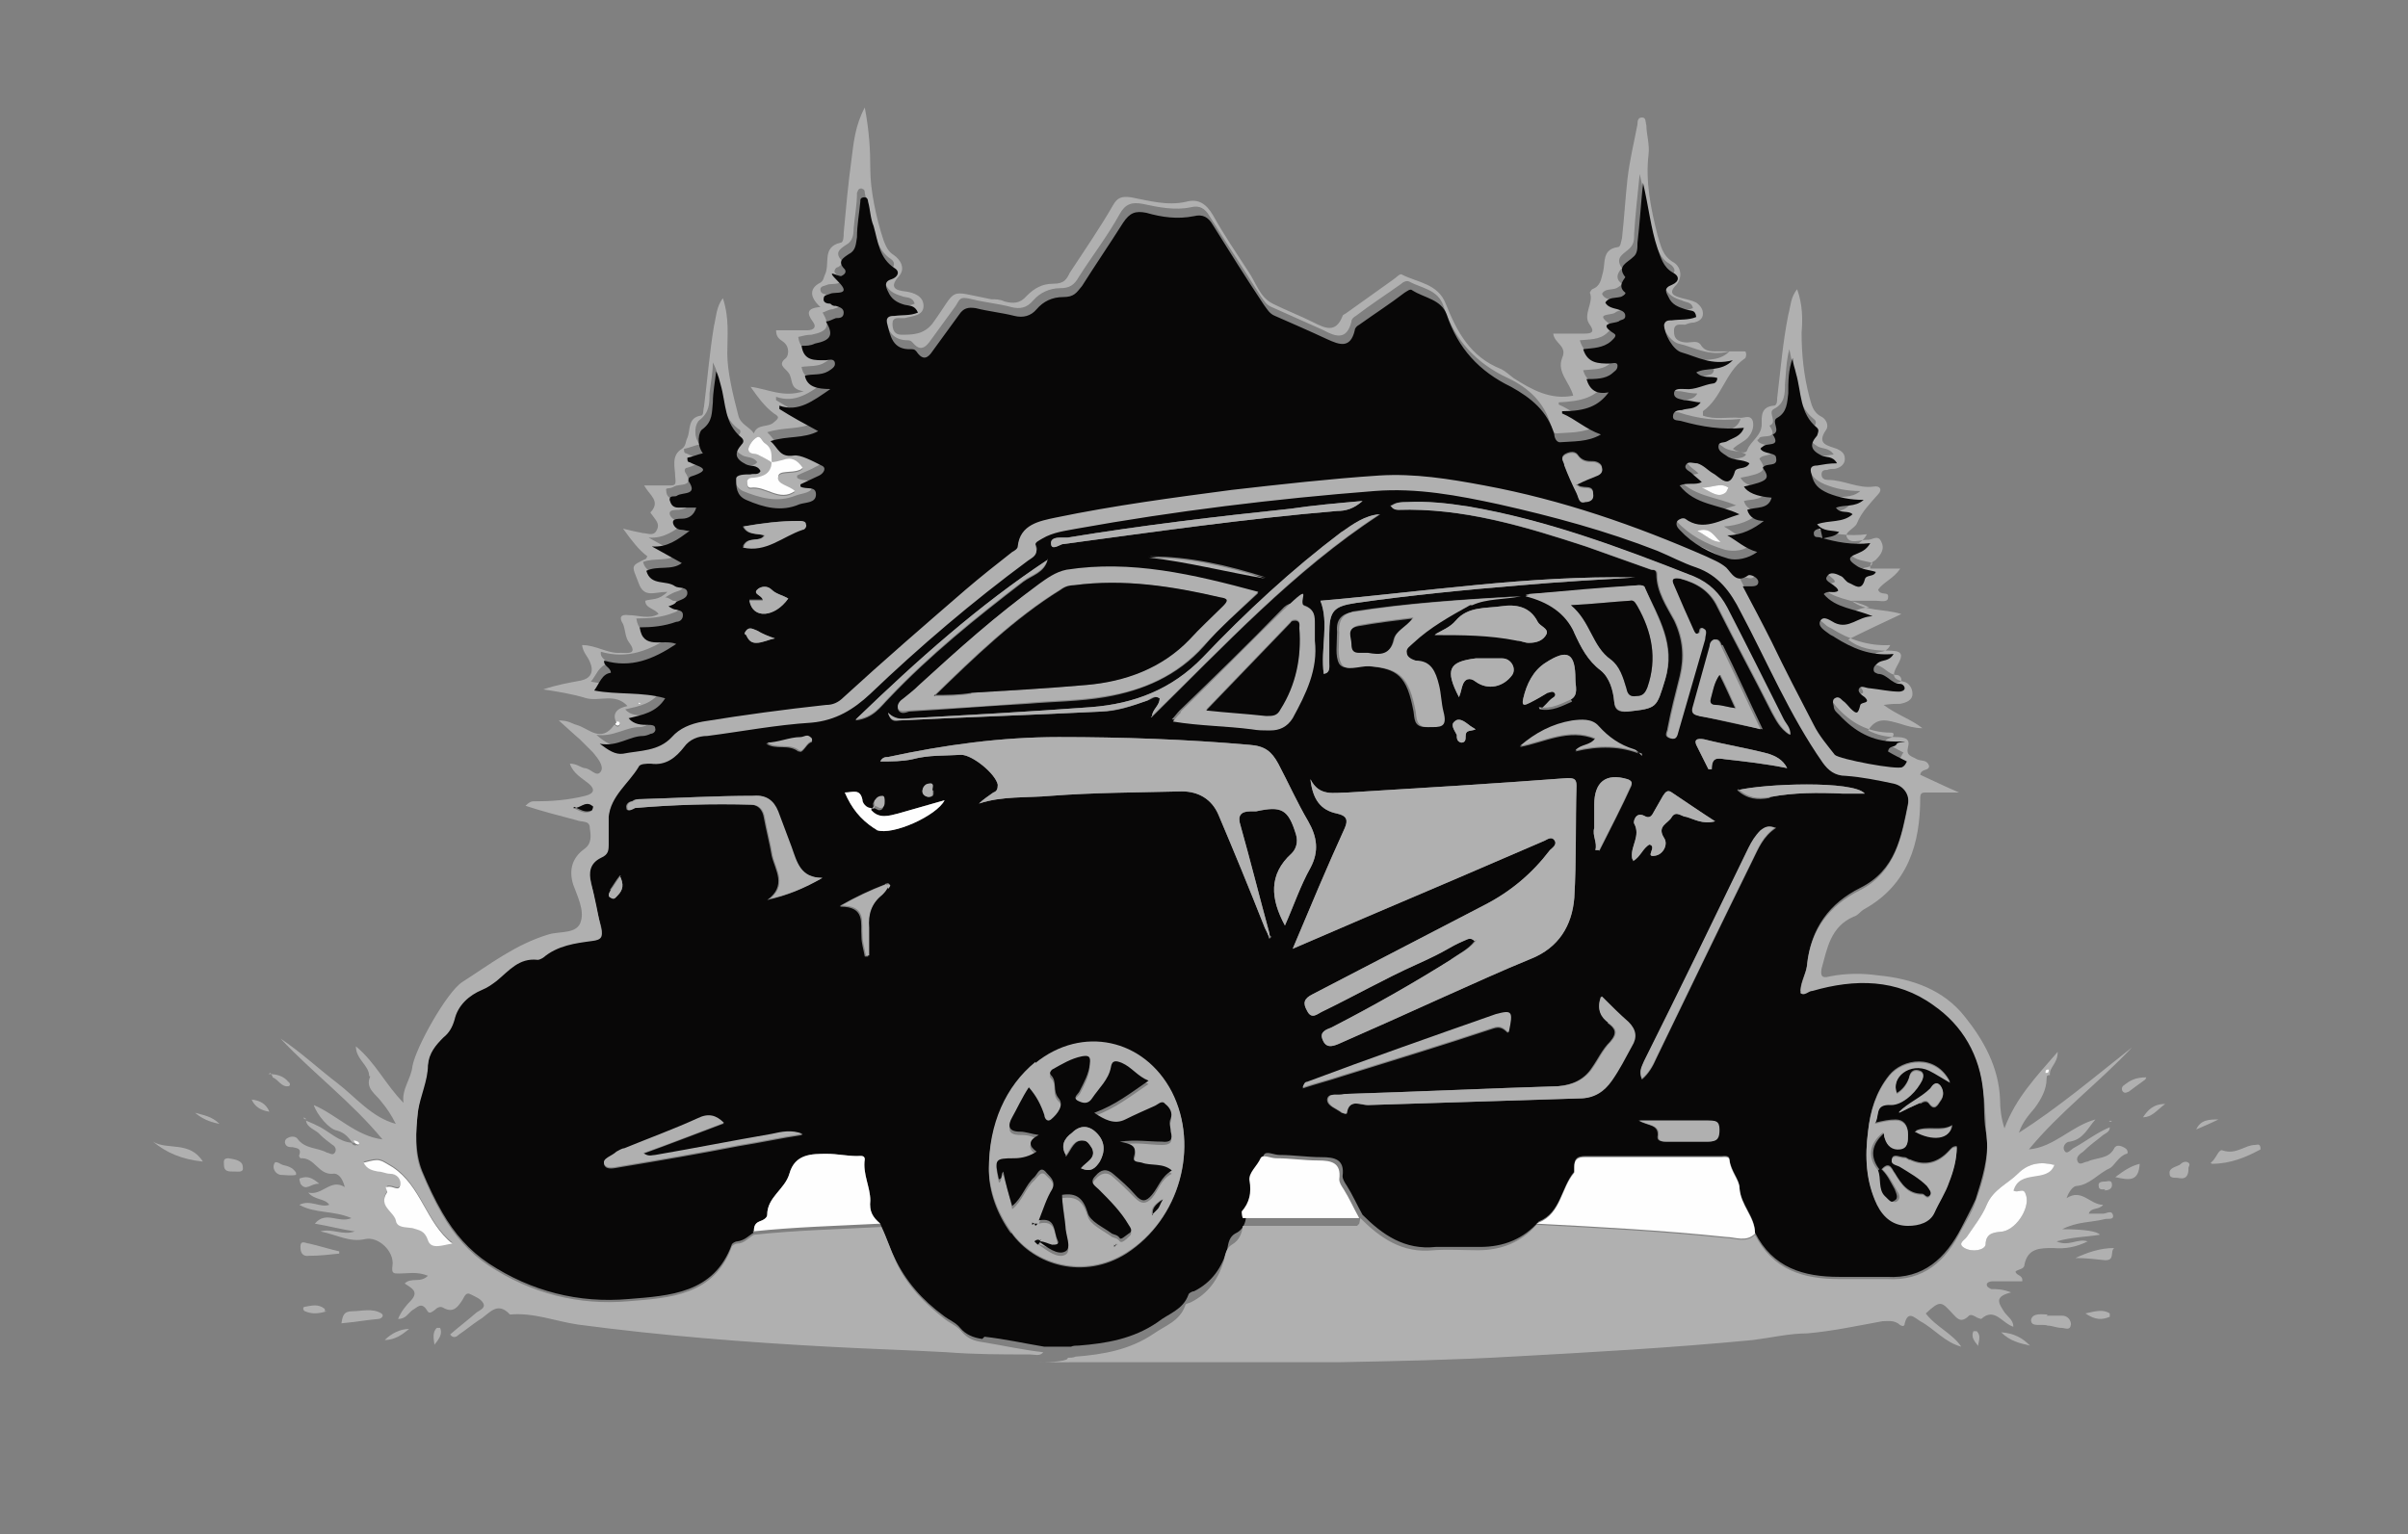 <?xml version="1.0" encoding="UTF-8"?>
<svg id="Layer_1" data-name="Layer 1" xmlns="http://www.w3.org/2000/svg" version="1.1" viewBox="0 0 217.2 138.4">
  <rect x="0" y="0" width="217.2" height="138.4" fill="#808080" stroke="none"/>
  <defs>
    <style>
      .cls-1 {
        fill: #080707;
      }

      .cls-1, .cls-2, .cls-3 {
        stroke-width: 0px;
      }

      .cls-2 {
        fill: #fefefe;
      }

      .cls-3 {
        fill: #b0b0b0;
      }
    </style>
  </defs>
  <path class="cls-1" d="M88.6,120.8c-.8-.1-1.5-.4-2-1-.4-.5-1-.7-1.5-1.1-1.9-1.4-3.4-3.1-4.4-5.2-.5-1-.8-2-1.3-3.1-.7-.6-1-1.1-.9-2.1,0-1.2-.7-2.4-.5-3.7,0-.4-.4-.3-.7-.3-.9,0-1.8-.2-2.7-.2-1.4,0-2.9,0-3.4,1.8-.4,1.4-2,2.1-2,3.7,0,.3-.4.5-.7.6-.5.2-.5.6-.5,1-.5.3-.8.7-1.5.8-.2,0-.5.2-.5.3-1.6,4.4-5.6,4.6-9.3,4.9-4.5.4-8.8-.7-12.6-3.2-1.8-1.2-3.1-2.7-4.2-4.6-.7-1.2-1.3-2.5-1.8-3.7-.7-1.7-.6-3.7-.4-5.6.2-1.4.8-2.8.9-4.2,0-1.1.7-1.9,1.4-2.5.5-.5.8-.9,1-1.6.3-1.3,1.2-2.2,2.5-2.7.5-.2.9-.5,1.3-.8,1.1-.9,2-2.1,3.7-1.9.1,0,.4,0,.5-.2,1.2-1.1,2.8-1.3,4.4-1.5.9,0,1-.4.8-1.2-.4-1.3-.6-2.6-.9-4-.3-1,0-1.8.9-2.3.6-.3.7-.7.7-1.2,0-.8,0-1.7,0-2.5.2-1.9,1.7-3,2.7-4.5.2-.3.8-.4,1.1-.3,1.4.2,2.2-.6,3-1.5.6-.7,1.3-.9,2.1-1,3.1-.4,6.2-1,9.4-1.2,2.2-.1,3.8-1.1,5.3-2.6,4.5-4.3,9.2-8.3,14.2-12,.4-.3,1.1-.5.7-1.3-.2-.4.3-.5.6-.7.9-.6,2-.7,3.1-.9,8.9-1.6,17.9-2.7,26.9-3.4,3.8-.3,7.5.4,11.2,1.2,4.9,1.1,9.6,2.4,14.3,4.2,1.2.5,2.3,1,3.5,1.5,2,.7,3,2.2,4,4,2.4,4.6,4.4,9.3,7.4,13.6.5.8,1.1,1.1,2.1,1.2,1.4,0,2.9.4,4.3.7,1,.2,1.5,1,1.3,2-.6,3-1.1,6-4.3,7.6-2.8,1.4-4.4,3.6-4.8,6.8,0,.8-.6,1.6-.6,2.5.5.3.8,0,1.1-.2,3.8-1.1,7.6-1.1,10.9,1.3,2.6,1.9,4.2,4.5,4.5,7.9.1,1.4,0,2.8.3,4.1.2,1.9-.4,3.8-1,5.7-.4.9-.9,1.8-1.3,2.6-1.4,2.7-3.4,4.6-6.7,4.4-1.4,0-2.9,0-4.3,0-3.2,0-6-.8-7.6-4,0-1.5-1.3-2.5-1.4-4.1,0-.7-.8-1.5-.9-2.5,0-.4-.5-.3-.7-.3h-12.3c-.7,0-1,.2-1,.9,0,.2,0,.4,0,.5-1.2,1.4-1.2,3.7-3.2,4.5-1.4,1.6-3.2,2.3-5.3,2.3-1.3,0-2.7,0-4,0-2.8.3-4.8-1.1-6.6-2.9-.5-.9-.9-1.8-1.4-2.6-.2-.3-.4-.6-.4-.9.2-1.5-.7-1.7-1.9-1.7-1.3,0-2.5-.2-3.8-.2-.5,0-1.2-.4-1.4,0-.3.7-1.1,1.3-1,2,.2,1.1,0,2-.7,2.8,0,0,0,.4.1.6,0,.7-.3,1.4-1,1.7-.5.3-.6.8-.7,1.4-.5,1.7-1.4,3-3,3.8-.2,0-.5.2-.5.3-.5,1.4-1.8,1.7-2.8,2.5-2.2,1.5-4.6,1.9-7.1,2.1-.2,0-.5,0-.7.1-.8,0-1.6,0-2.4,0-1.8-.3-3.6-.7-5.4-.9h0ZM75.8,81.8c2.3,0,1.8,1.5,1.9,2.7,0,.6.2,1.2.3,1.8h.3c0-.8,0-1.7,0-2.5-.1-1.2.2-2.2,1.2-3,.2-.2.4-.4.5-.7,0,0,.2-.2.2-.3,0-.2-.3-.1-.4,0-1.3.5-2.6,1.1-4,1.9h0ZM77.8,72.2c-.2-1.1-.9-.7-1.6-.7.6,1.4,1.4,2.4,2.6,3.2,0,0,.2.1.3.2,1.4.5,5.4-1.3,6.1-2.7-1.4.4-2.8.8-4.2,1.2-.8.2-1.7.5-2.4-.3.2-.4.5,0,.7,0,.4,0,.4-.4.4-.6,0-.2,0-.5-.2-.5-.3,0-.5.1-.7.4-.2.2.3.7-.3.8-.5,0-.8-.5-.9-.7h0ZM148.1,68.3h0c-.2-.2-.4-.5-.7-.6-1.3-.4-2.3-1.1-3.2-2.1-.6-.7-1.6-.6-2.4-.5-1.8.3-3.3,1.1-4.7,2.3,2.2-.4,4.4-1.7,6.8-.7-.5.7-1.3.5-1.8,1.1,2.1-.5,4.1-.5,6,.3h0s0,0,0,0ZM169.8,102.1c.2,0,.1.3.2.5.2.7.7,1.1,1.4,1s.7-.7.7-1.3c0-.8-.4-1.3-1.1-1.3-.6,0-1.1.1-1.9.3.5-.7-.1-1.8,1.5-1.7.9,0,2-.9,2.6-1.9.2-.3.5-.9,0-1.1-.5-.2-.9,0-1,.6-.2.6-.6,1.1-1.1,1.4-.6-1.5,1.2-2.9,2.9-2.1.6.3,1.2.7,1.9,1.1-1.3-2.6-4.3-2.1-5.5-.6-1.2,1.5-1.7,3.2-1.9,5-.3,2.3-.2,4.5.8,6.6.6,1.2,1.5,1.9,2.8,1.9,1,0,2-.3,2.4-1.2.4-.9,1-1.8,1.3-2.7.4-1,.7-2.1.7-3.2-.4,0-.5.2-.7.4-1,1.1-2.2,1.4-3.5.8-.2,0-.3-.2-.5-.2-.4,0-.9-.3-1.1,0-.3.6.4.6.7.8.8.5,1.7,1,2.4,1.7.2.3.5.6.3.9-.3.4-.5-.1-.7-.1-1.3,0-1.9-.9-2.5-1.9-.2-.2-.4-1.1-1.1-.4,0,0-.1.1-.2.2-1-1.2-.8-2.4.4-3.4h0ZM114.7,84.5c-.2,0-.2-.1-.2-.3-.9-3.3-1.7-6.5-2.6-9.7-.3-.9,0-1.3.9-1.3.2,0,.3,0,.5,0,2.3-.5,2.9-.2,3.6,2.1.2.7,0,1.3-.4,1.7-2.1,1.9-1.9,4.1-.6,6.5.8-1.8,1.4-3.6,2.3-5.2.8-1.5.6-2.8-.2-4.2-1-1.7-1.8-3.5-2.7-5.2-.6-1.1-1.2-1.6-2.6-1.7-5.7-.5-11.5-.7-17.2-.7-5.2,0-10.3.7-15.4,1.8-.2,0-.5,0-.7.4,1,0,2,0,2.9-.2,1.5-.4,2.9-.3,4.4-.4,1,0,3.1,1.7,3.3,2.7,0,.4-.1.6-.4.7-.4.3-.9.6-1.3,1,2.1-.7,4.3-.5,6.5-.7,3.9-.3,7.9-.3,11.8-.4,1.5,0,2.7.7,3.3,2.1,1.4,3.3,2.8,6.7,4.1,10,.1.3.3.6.4.9,0,0,0,.2.1.3h0ZM131,86.5c-3.5,2.2-7.2,4.3-10.9,6.2-.5.2-1.1.4-.8,1.1.3.8.9.6,1.4.4,3.2-1.4,6.3-2.8,9.4-4.2,2.7-1.2,5.3-2.4,8-3.5,2.5-1,3.7-3,3.9-5.5.2-3.4.1-6.7.2-10.1,0-.6-.2-.7-.8-.7-6.6.5-13.2.9-19.8,1.3-1.3,0-2.6.4-3.4-1.2.2,1.8.9,2.8,2.4,3.1.9.2,1,.6.7,1.3-1.6,3.5-3.1,7.1-4.7,10.9,2.3-1,4.4-1.9,6.5-2.8,5.4-2.3,10.8-4.6,16.1-6.9.3-.1.7-.5,1-.1s-.2.7-.4.9c-1.6,2.1-3.5,3.7-5.8,4.9-5.2,2.7-10.4,5.4-15.6,8.1-.8.4-.9.8-.5,1.5.4.8.9.3,1.3.1,2.9-1.4,5.7-3,8.6-4.3s2.8-1.5,4.2-2.1c.3-.1.6-.4,1,0-.6.8-1.5,1.2-2.2,1.7h0ZM91.2,111.2c2.1,3,6.6,4.3,10.4,1.9,4.8-3.1,6.6-9.6,4.1-14.5-2.5-4.8-8-6-12.3-2.6-2.7,2.2-4.2,5.6-4.2,9.6,0,1.9.7,3.9,2,5.7h0ZM96.2,51.5c-.9.2-1.7.7-2.5,1.3-3.9,2.7-7.4,5.9-10.8,9.1-.5.4-.9.7-1.4,1.2-.3.2-.6.5-.5.9.2.5.7.3,1,.2,3.5-.2,7.1-.5,10.7-.7,2.3-.2,4.7-.2,7-.6,3.4-.6,6.5-1.9,8.9-4.6,1.4-1.7,3.1-3.1,4.9-4.8-5.9-1.6-11.5-2.8-17.3-2h0ZM126,46c5.9-.2,11.5,1.5,17,3.3,2,.7,3.9,1.4,5.9,2.1.2,0,.5,0,.5.4,0,1.6.9,2.9,1.6,4.2.8,1.7.9,3.3.5,5-.4,1.6-.8,3.1-1.1,4.7,0,.3-.4.7.2.9.5.2.6-.2.7-.6.8-2.8,1.6-5.5,2.4-8.3,0-.3.2-.7,0-.9-.5-.4-.4.2-.5.3-.3.2-.4,0-.5-.2-.6-1.3-1.2-2.7-1.8-4.1-.3-.6,0-.7.6-.6,1.5.4,2.7,1.1,3.4,2.6,1.6,3.2,3.3,6.3,4.9,9.5.4.7.7,1.4,1.6,2,0-.7-.4-1-.6-1.4-1.7-3.4-3.4-6.8-5.1-10.1-.7-1.3-1.6-2.2-3-2.8-6.6-2.6-13.3-5.1-20.3-6.3-1.9-.3-3.7-.5-5.6-.4-.4,0-.9,0-1.3.3.2.3.4.4.7.4h0ZM122,55.2c-1,.2-1.5.7-1.4,1.8h0c0,1.1-.2,2.2.2,2.9.5.7,1.7.1,2.5.2,2.8.2,3.6.9,4.2,4.1.1.6,0,1.4,1.1,1.4s1.8,0,1.4-1.4c-.2-.7-.2-1.6-.4-2.4-.3-1.2-.7-2.1-2.1-2.2-.4,0-.7-.2-.8-.7,0-.5.3-.7.6-.9,1.5-1.4,3.4-2.4,5.1-3.4,1.2-.7,2.9-.6,4.4-.8-5,.3-10,.6-15,1.4h0ZM142,57.1c.6,1.3,1.2,2.5,2.4,3.4.8.6,1.1,1.7,1.2,2.8,0,.7.4,1,1.2.9,2.7-.3,2.6-.3,3.4-2.9,1-3.1-.6-5.6-1.8-8.2,0-.3-.4-.3-.6-.3-3.3.3-6.6.6-9.9.8,0,0-.2,0-.3.1,2,.5,3.6,1.5,4.4,3.3h0ZM112.8,65.7c.6,0,1.1.1,1.7.1.9,0,1.6-.3,2-1.1,1.2-2.2,2.3-4.4,2-7,0-.5,0-1,0-1.5,0-.7,0-1.3-.9-1.6-.8-.3-1.4-.3-2,.4-3,3.1-6.1,6.1-9.2,9.1-.2.2-.4.5-.7.8,2.5.5,4.8.5,7.1.7h0ZM121,48c-4.5,3.4-8.6,7.2-12.5,11.3-2.8,2.9-6.2,4.2-10.1,4.5-5.4.4-10.9.7-16.3,1-.7,0-1.3.2-2-.5.2.8.6.8,1,.7,6.1-.3,12.1-.5,18.2-.8,1.4,0,2.8-.5,4.2-1,.4-.1.7-.5,1.1-.2,0,.7-.7,1-.7,1.7,6.5-6.4,12.8-13.2,20.6-18.3-1.4.1-2.4.9-3.4,1.6h0ZM145,92.3c.7.5.9.9.2,1.7-.7.7-1.1,1.6-1.6,2.3-.7,1.1-1.8,1.6-3.1,1.7-6.4.2-12.8.5-19.2.7h-.1c-.5.2-1.4-.2-1.5.5,0,.6.8.8,1.3,1.2.1,0,.4.2.4,0,.2-1.3,1.3-.7,1.9-.7,6.4-.2,12.7-.4,19.1-.6,1.3,0,2.2-.6,2.9-1.6s1.2-2,1.8-3.1c.5-.8.4-1.5-.3-2.2-.8-.7-1.5-1.4-2.4-2.3-.4,1.1,0,1.8.7,2.3h0ZM65.3,101.4c-.7-.7-1.4-.9-2.4-.4-2.2,1-4.4,1.8-6.6,2.7-.2,0-.5.2-.7.3-.4.4-1.3.6-1.1,1.1.2.5.9.3,1.5.2,3.6-.6,7.1-1.2,10.7-1.9,1.9-.3,3.7-.7,5.7-1-1-.4-1.9-.2-2.8,0-3.5.6-7,1.3-10.5,1.9-.3,0-.6.2-1.1-.2,2.5-.9,4.8-1.8,7.2-2.7h0ZM116.4,45.9c-6.7.7-13.4,1.5-20.1,2.6-.2,0-.3,0-.5,0-.4,0-1,0-1,.5,0,.7.7.2,1,.1,8.2-1.1,16.5-2.3,24.8-3,.8,0,1.5-.2,2.3-.9-2.3.2-4.5.4-6.5.7h0ZM119.1,54.2c.8,2,0,4.3.3,6.6.6-.1.5-.6.5-1,0-.9,0-1.7,0-2.6,0-2.1.4-2.5,2.4-2.8,4.9-.7,10-1.2,14.9-1.6,3.4-.3,6.9-.5,10.3-.7-9.6-.2-19.1,1.3-28.4,2.1h0ZM136.8,57.8c.4,0,.7.2,1.1.2.7,0,1.3-.2,1.6-.8.2-.5-.6-.7-.8-1.1-.7-1.4-2-1.6-3.3-1.4-1.4.2-3,0-4.1,1.3-.5.6-1.3.9-1.8,1.2,2.5,0,4.9,0,7.4.5h0ZM155.3,58.2c-.1-.3-.3-.6-.6-.5-.3,0-.3.4-.4.6-.5,1.8-1,3.6-1.5,5.4-.2.6,0,.8.6.9,1.8.4,3.5.8,5.6,1.2-1.3-2.7-2.4-5.2-3.6-7.6h0ZM74.1,79.2c-2,0-2.3-1.4-2.8-2.8-.4-1.1-.8-2.1-1.2-3.2-.4-1-1.1-1.5-2.2-1.4-3.4,0-6.8.2-10.2.3-.2,0-.5,0-.7.2-.3,0-.6.3-.5.6,0,.4.5.1.7,0,3.5-.3,7-.4,10.5-.3.7,0,1.1.5,1.2,1.2.2,1.1.5,2.2.7,3.4.3,1.3,1.4,2.7-.4,4,1.8-.4,3.2-1,4.8-1.9h0ZM141.7,63.1c.7-.4.4-1.2.4-1.8,0-2.4-.7-2.8-2.7-1.5-1.1.7-1.7,1.9-2,3.2-.2.8.2.6.6.4.6-.3,1.1-.6,1.6-.9.2,0,.4-.2.6,0s0,.4-.2.5c-.4.3-.6.7-1.1,1,1.1.2,2-.3,2.9-.7h0ZM158.8,75c-.5.5-.8,1-1.1,1.6-3.1,6.4-6.2,12.8-9.4,19.2-.2.5-.5.9-.2,1.6.6-.5,1-1.2,1.3-1.9,2.9-6,5.8-12,8.7-17.9.5-1,.9-2.1,2.1-2.9-.7-.3-1,0-1.3.2h0ZM77.2,65c1.6-.2,2.2-1.2,3-2,3.7-3.9,7.8-7.2,12.1-10.5.8-.6,1.9-.8,2.2-2-6.2,4.1-11.7,9-17.3,14.4h0ZM148.8,76.2c.7.2-.5,1.2.5,1,.7-.1,1.2-1,.8-1.6-.7-1.1.4-1.3.7-1.9.4-.6.9,0,1.3,0,.7.2,1.5.7,2.6.4-1.4-.9-2.7-1.8-3.9-2.6-.4-.3-.6,0-.8.3-.3.5-.5.9-.8,1.4-.2.4-.4.7-.9.4-.8-.4-1,.6-.9.7.6,1.1-.3,2-.2,3,0,0,0,.2.1.3.7-.4.9-1.2,1.5-1.5h0ZM131.9,61.9c.2-.7.7-.8,1.2-.4,1.1.8,2.5.5,3.3-.6.4-.6-.1-1.5-.9-1.5-.8,0-1.7,0-2.4,0-2.4.3-2.8,1-1.5,3.5.2-.5.2-.7.3-1h0ZM134.9,91.6c-5.7,2-11.4,4-17,6.1-.2,0-.3.2-.4.5,1.2-.4,2.4-.7,3.6-1.1,4.5-1.4,9.1-2.8,13.6-4.3.6-.2.9,0,1.3.4.4-1.9.3-2-1.2-1.6h0ZM147.1,70.9c.2-.3,0-.5-.3-.6-2-.6-3,.3-3,2.3s0,1.4,0,2.1c-.2.7.3,1.3.1,2,.1,0,.2,0,.4,0,1-2,2-3.9,2.9-5.9h0ZM149.5,102.6c0,.4.5.4.8.4,1.2,0,2.5,0,3.7,0,.9,0,1-.4,1-1.1,0-.8-.4-.8-1-.8h-6.2c.8.5,1.9.3,1.7,1.5h0ZM155.6,68.5c1.8.2,3.6.4,5.6.8-.4-.8-1.1-1.1-1.7-1.3-1.9-.5-3.8-.8-5.8-1.3-.6-.1-1,0-.6.7l1,2c0,0,.2,0,.3,0,0-1.1.5-1,1.2-.9h0ZM159.7,71.9c2.1-.4,4.3-.4,6.5-.3h2c-1-1.2-9.1-.9-11.5-.3.9.8,1.8.9,2.9.7h0ZM114.2,52.1c-3.4-1.1-6.9-1.9-10.5-1.9,3.5.4,7,1.3,10.5,1.9ZM173.2,99.6c.3-.2.6-.3.8,0,.5.7.8.1,1-.2.4-.5.3-1,0-1.4-.4-.4-.7,0-.9.3-.8.8-2,1.3-2.8,2.1.6-.3,1.2-.6,1.9-.9h0ZM176.1,101.5c-1,.6-2.2,0-3.3.5,1.6.9,3.2.7,3.3-.5ZM132.5,65.4c-.4-.3-.9-.7-1.3-.3-.4.3,0,.8.2,1.2,0,.3,0,.6.4.7.4,0,.4-.3.4-.6,0-.6.5-.4.9-.6-.3-.2-.5-.3-.6-.4h0ZM72.1,67.8c.3.2.6-.6,1-.8.2,0,.2-.3,0-.4-.3-.3-.6,0-.9,0-1,0-2,.5-3.1.5.9.6,2,0,2.9.7h0ZM55.1,80.3c-.2.3-.3.6,0,.7.3.2.4,0,.6-.2.5-.5.6-1,.2-1.8-.4.5-.6.9-.9,1.3h0ZM84.1,71.3c0-.3.2-.7-.3-.6-.3,0-.6.3-.6.7,0,.3.3.5.6.5.5,0,.4-.3.4-.6h0ZM102.6,50.2h0s-.7,0-.7,0h0s.7,0,.7,0ZM118.3,53.8h0s0,0,0,0h.1,0Z"/>
  <path class="cls-3" d="M122.7,109.9c1.8,1.8,3.8,3.2,6.6,2.9,1.3-.1,2.7,0,4,0,2.1,0,3.9-.7,5.3-2.3,5.7.3,11.4.6,17.1,1.2.8,0,1.8.5,2.6-.3,1.6,3.2,4.4,4,7.6,4,1.4,0,2.9,0,4.3,0,3.3.2,5.3-1.6,6.7-4.4.5-.9,1-1.7,1.3-2.6.7-1.9,1.2-3.7,1-5.7-.1-1.4-.1-2.8-.3-4.1-.3-3.4-1.9-6.1-4.5-7.9-3.3-2.4-7.1-2.4-10.9-1.3-.4,0-.7.5-1.1.2,0-.9.5-1.7.6-2.5.3-3.2,2-5.4,4.8-6.8,3.1-1.6,3.7-4.6,4.3-7.6.2-1-.4-1.8-1.3-2-1.4-.3-2.9-.6-4.3-.7-1,0-1.6-.5-2.1-1.2-3-4.3-5-9.1-7.4-13.6-.9-1.8-2-3.3-4-4-1.2-.4-2.3-1-3.5-1.5-4.6-1.8-9.4-3.1-14.3-4.2-3.7-.8-7.4-1.5-11.2-1.2-9,.7-18,1.8-26.9,3.4-1,.2-2.1.3-3.1.9-.3.2-.7.3-.6.7.3.8-.3,1-.7,1.3-5,3.7-9.7,7.7-14.2,12-1.5,1.4-3.1,2.4-5.3,2.6-3.2.2-6.3.8-9.4,1.2-.8,0-1.6.3-2.1,1-.7.9-1.6,1.7-3,1.5-.4,0-1,0-1.1.3-.9,1.5-2.5,2.6-2.7,4.5,0,.8,0,1.6,0,2.5,0,.5,0,.9-.7,1.2-1,.5-1.1,1.3-.9,2.3.4,1.3.6,2.7.9,4,.2.8.1,1.1-.8,1.2-1.5.2-3.1.4-4.4,1.5,0,0-.3.2-.5.2-1.7-.2-2.6,1-3.7,1.9-.4.3-.8.6-1.3.8-1.2.5-2.2,1.4-2.5,2.7-.2.7-.5,1.2-1,1.6-.7.7-1.3,1.4-1.4,2.5,0,1.4-.7,2.8-.9,4.2-.2,1.9-.4,3.9.4,5.6.5,1.2,1.1,2.5,1.8,3.7,1.1,1.9,2.4,3.4,4.2,4.6,3.8,2.5,8.1,3.6,12.6,3.2,3.7-.3,7.7-.5,9.3-4.9,0-.1.3-.3.5-.3.6,0,1-.5,1.5-.8,3.8-.4,7.6-.5,11.5-.7.5,1,.8,2,1.3,3.1,1,2.2,2.6,3.8,4.4,5.2.5.4,1.1.6,1.5,1.1.6.7,1.2.9,2,1,1.8.3,3.6.7,5.4.9-.3.4-.8.2-1.2.2-2.5,0-5,0-7.5-.2-3.6-.2-7.1-.3-10.7-.5-7.5-.4-15.1-1-22.6-2-2-.3-4-1.1-6.1-.9-1.2-1.3-1.9,0-2.8.5-.6.4-1.2.9-1.8,1.3-.2.2-.5.4-.8,0,.8-.7,1.6-1.3,2.4-2,.3-.2.8-.4.6-.8-.2-.4-.7-.6-1.1-.8-.5-.3-.6.2-.8.5-.4.6-.8,1.2-1.7.7-.3-.2-.6,0-.8.2-.3.2-.5.4-.7,0-.5-.8-.9-.2-1.3,0-.4.3-.6.8-1.3.8.3-.7.7-1.2,1.2-1.7.7-.8,0-1.1-.6-1.5.6-.6,1.4,0,2.1-.7-1-.4-1.8-.2-2.6-.2-.5,0-.7,0-.6-.7.2-1.3-1.3-2.7-2.5-2.4-1.4.3-2.5-.4-4-.7,1.1-.3,2,.4,3.1,0-1.3-.2-2.4-.5-3.6-.7,1-1.2,2.1,0,3.3-.5-1.6-.7-3.3-.4-4.7-1.2,1-.5,1.9.3,2.7,0-.4-.6-1.3-.4-1.9-1.1,1.3.3,2-1.3,3.3-.5-.2-.8-.6-1.3-1.1-1.2-1.3.1-1.6-1.5-2.9-1.4,0,0-.2-.2-.1-.3.2-.6-.2-.6-.6-.7-.3,0-.6,0-.7-.4,0-.1,0-.3.2-.4.3-.2.7-.2.9,0,.7,1,1.8.8,2.7,1.3.2,0,.5.3.7,0,.2-.3,0-.6-.2-.7-.4-.3-.8-.6-1.1-.9-.4-.5-1.2-.6-1.3-1.3h0c.5.2.9.4,1.3.6.9.5,1.7,1.3,2.8,1.4.1.2.3.3.5.2,0,0,0,0,.1.1h0c0,0,0,0,0,0,0-.2-.3-.3-.5-.3-.4-.5-.7-.9-1.4-1.1-.7-.1-1.8-1.4-2.1-2.3,2.1.9,3.8,2.8,6.2,3.1-2.8-3.4-6.3-6-9.2-9.1,1.8,1.2,3.4,2.7,5.1,4,1.7,1.3,3.1,3.1,5.3,3.7-.4-.8-.8-1.4-1.3-2-.5-.7-1.5-1.2-1-2.3,0,0,0,0,0,0h0s0,0-.1,0c0-1-1.2-1.5-1.2-2.7,1.8,1.5,2.7,3.5,4.3,5.1-.2-1.2.7-2.2.8-3.3.3-1.7,3.1-6.7,4.5-7.6,2.5-1.6,4.8-3.4,7.8-4.3,1-.3,2.6,0,2.9-1.2.3-1-.3-2.2-.7-3.3-.4-1.3-.1-2.4,1-3.2.7-.5.6-1.2.5-1.9,0-.7-.7-.5-1.2-.7-1.5-.4-3.1-.8-4.6-1.3.3-.3.5-.4.7-.4,1.6,0,3.1-.1,4.7-.5.8-.2.9-.6.3-1.1s-1.4-.9-1.7-1.8c.6,0,.9.3,1.3.4.6,0,1.1.9,1.5.3.3-.5-.3-1.2-.7-1.7-.4-.4-.8-.8-1.2-1.2-.6-.5-1.1-1-1.9-1.7.9,0,1.2.3,1.6.4,1.1.3,2.2,1.7,3.4,0h.1c0,.1.3.3.4,0,0-.2-.1-.2-.3-.2-.4-.8,0-1.3,1-1.5-1.1-1.2-2.5-.4-3.7-.7-1.3-.4-2.6-.6-3.9-.8,1.2-.4,2.3-.6,3.4-.8.9-.2,1.2-.8.8-1.7-.2-.5-.6-.8-.7-1.5,1.3,0,2.3.8,3.5.7.6,0,1.6.2.7-1-.3-.4-.3-1.1-.5-1.6-.4-.6-.2-.9.5-.8.9,0,1.8.4,2.7-.1-.3-.5-1.2-.5-1.2-1.2.6-.2,1.2,0,2-.8-1.2,0-2.1.6-2.6-.8-.6-1.6-.8-1.5.7-2.2,0,0,0-.1.1-.2-.8-.6-1.4-1.4-2.2-2.5.8.2,1.3.3,1.8.4.4,0,.9.3,1.2-.2.3-.5.1-.8-.2-1.2s-.4-.5-.3-.5c.9-1-.1-1.5-.6-2.4h2.2c.6,0,.7,0,.6-.8,0-.8-.4-1.9.6-2.5.4-.3.3-.6.5-1,.3-.7,0-1.8,1.2-2,.3,0,.2-.5.3-.8.3-2.4.5-4.9.9-7.3.2-.8.2-1.7.8-2.5.6,1.8.4,3.4.4,5s.5,3.7,1,5.6c.2.8,1,1,1.4,1.6.3-.9,1.3-.5,1.8-1,.5-.4.5-.5,0-.8-.8-.6-1.4-1.4-2.1-2.4,1.6.2,2.9,1,4.8.4-1.4-.2-.9-1.1-1.4-1.7-.3-.4-1-.7-.2-1.3.2-.2.4-1-.3-1.5-.3-.2-.6-.4-.6-1h2.8c.6,0,.9-.3.5-.8-.5-.7-.6-1.2.7-1.3-1-.9-1-1.7,0-2.2.3-.2.3-.5.4-.7.5-1-.3-2.5,1.4-2.9.3,0,.3-.6.3-.9.2-2.2.4-4.4.7-6.6.2-1.5.3-3,1.2-4.7.4,2.1.5,3.8.5,5.6s.5,4.3,1.2,6.4c.2.5.4,1,.9,1.3.6.4,1.1,1.2.5,1.9-.9,1-.4,1.3.6,1.4.7.1,1.6.4,1.6,1.3s-1,.9-1.7,1.1h-.3c-.3,0-.8-.1-.8.5s.2,1,.8,1c1,0,2,0,2.8-1,2.4-3.3,1.2-3,5.3-2.2.4,0,.8,0,1.2.2.8.2,1.4.2,2-.5.7-.7,1.4-1.1,2.4-1.1s1.2-.4,1.5-1c1.3-2,2.7-4,3.9-6.1.4-.7.8-.8,1.6-.7,1.6.3,3.3.8,5,.4,1.1-.3,1.8.2,2.4,1.2,1,1.8,2.1,3.4,3.2,5.1.7,1,1,2.3,2.2,2.9,1.2.6,2.5,1.1,3.7,1.7,1,.5,2,1,2.6-.6,0-.1.3-.2.4-.3,1.4-1,2.8-2,4.2-3,.3-.2.6-.6.8-.4,1.4.7,3.2.8,3.9,2.6,1,2.5,2.2,4.8,5,5.9.4.2.7.5,1.1.8,1.7,1.1,3.4,2,5.4,1.6-.3-1.2-1.5-2.1-1-3.4.5-1.1-.7-1.3-.8-2.2h2.8c.6,0,1-.1.5-.8-.7-.9.4-2,0-2.9,0,0,.1-.2.2-.3.8-.3.8-.9,1-1.6.2-.8-.1-2,1.3-2.2.3,0,.3-.5.4-.8.2-1.8.3-3.6.5-5.4.2-1.7.6-3.3.9-4.9,0-.2,0-.6.4-.6s.3.4.4.7c0,.8.3,1.7.2,2.6-.3,2.5.2,4.9.8,7.3.3.9.4,1.9,1.5,2.5.6.4.8,1.3.2,2-.8.8-.2,1,.5,1.2.4.1.9.2,1.3.4.4.3.6.6.6,1,0,.5-.4.7-.8.8-.3,0-.6.1-.8.2-.4,0-1.1-.2-1,.7,0,.7.6.9,1.2.9.4,0,.9-.2,1.2.2.4.7,1.1.6,1.7.6h1.9c.6,0,.4,0,.5.2,0,.2,0,.4-.2.5-1.7,1.2-2,3.5-3.7,4.7,0,0,0,.2,0,.4,1.1.4,2.2.1,3.4.2.4,0,.9-.3,1.1.3.1.4,0,.9-.3,1.3-.3.5-1,.7-1.5,1.2.5.3,1.2.5,1.3.1.3-.8,1.3-1.3,1.3-2.3,0-.7-.1-1.6,1.1-1.7.3,0,.3-.5.3-.7.3-2.5.5-5,1-7.5.2-.7.2-1.6.8-2.3.5,1.4.5,2.7.4,3.9,0,2,.2,3.9.7,5.8.2.7.3,1.4,1.1,1.8.4.2.7.8.4,1.2-.9,1.3.2,1.4,1,1.7.4.2.7.4.7.9,0,.5-.4.8-.9.9-.2,0-.5,0-.7.1-.2,0-.5,0-.5.4s.3.5.6.5c1.4,0,2.7.8,4.1.6.6-.1.8.3.4.7-.7.8-1.5,1.6-1.9,2.6-.2.5-1.2.8-.9,1.3.3.6,1.2.2,1.8.2h.1c.4,0,.9-.5,1.2.2.3.6,0,1.1-.5,1.6-.2.2-.6.2-.5.8h2.7c-.6.9-1.5,1.2-2,1.9.2.6,1,.1.9.7,0,.5-.7.3-1.1.3h-2.2c1.3,1,2.9.7,4.5,1.2-1.7.8-3.2,1.5-4.8,2.3,1,.8,2.2,1,3.5,1s1.6.2.9,1.4c-.5.9-.3,1.2.6,1.4.5.1.8.6.8,1.1,0,.6-.6.8-1.1.9-.4,0-.8,0-1.5.1,1.2.9,2.5,1.3,3.5,2.1h0c-.7,0-1.4-.2-2-.4-1.1-.3-2.1-.7-2.9.6.8.4,1.6.6,2.5.6s1.3.2,1.1.9c-.2.8.3.8.8,1.1.4.2.9,0,1.1.6,0,.5-.7.2-.8.8,1.1.5,2.1,1,3.5,1.6h-2.9c-.4,0-.6,0-.6.5,0,4.1-1.1,7.8-5,10-.4.2-.6.6-1,.7-2.1.9-2.4,2.9-2.9,4.7-.1.6,0,.9.7.7,1.5-.3,3-.3,4.4-.1,3.1.3,5.9,1.3,7.8,3.7,1.7,2.1,3.1,4.6,3.2,7.5,0,.8.1,1.7.4,2.6,1-2.7,2.8-4.6,4.8-6.9,0,1.1-.8,1.4-.7,2.1h0c-.2,0-.3,0-.3.3h0c0,1-.5,1.9-1.1,2.7-.6.7-1.1,1.3-1.4,2.2,3.6-2.3,6.9-5.1,10.2-7.7-3,3.2-6.5,5.8-9.3,9.2,2.3-.2,3.8-2.1,6-2.7-.7.8-1.1,1.8-2.3,2-.4,0-.7.5-.5.8.2.4.5,0,.8-.2,1.1-.6,2.1-1.4,3.3-1.9h0c0,.4-.3.5-.6.7-.6.5-1.2.9-1.8,1.5-.3.2-.7.5-.5.9.2.4.6,0,.9,0,.8-.4,1.9-.2,2.4-1.2.2-.4.7-.2,1,0,.2.1.3.5.1.5-.7.2-1.1,1.1-1.5,1.3-1.1.5-1.8,1.5-3,1.6-.3,0-.7.5-.9,1.1,1.4-.9,2.1.6,3.3.6-.4.5-1.1.2-1.3.8h1.3c.3,0,.8-.4.9.2,0,.4-.5.2-.8.3-1.2.3-2.4.2-3.8.9,2,0,3.2.2,3.4.5-1.2.2-2.5.2-3.9.6,1.1.5,1.9-.3,2.8,0-1,.5-2,.7-3.1.6-1.2,0-2.3,0-2.6,1.5,0,.4-.5.4-.8.6,0,.4.7.3.6.9h-2.7c-.2,0-.5.1-.5.3s.2.3.4.4c.5,0,1,0,1.8.3-1.6.4-1.1,1-.6,1.8.3.4.8.7.8,1.3-1-.3-1.7-1.8-2.9-.7,0,0-.4-.1-.5-.2-.2-.1-.5-.3-.7,0-.7.6-1,.1-1.4-.3-1-1.1-1.1-1.2-2.4,0,.9,1.2,2.4,1.8,3.2,3-1.5-.4-2.4-1.6-3.7-2.3-.5-.3-1.1-1-1.4.2,0,.4-.4.2-.6,0-.5-.3-.9-.2-1.4-.2-2.2.4-4.5.9-6.8,1.1-1.6,0-3.3.4-4.9.6-7.3.7-14.5,1.1-21.8,1.5-5.2.3-10.3.4-15.5.5-7.8,0-15.6,0-23.4,0s-.8.2-1.1-.4c.2,0,.5,0,.7-.1,2.5-.2,4.9-.6,7.1-2.1,1-.7,2.3-1.1,2.8-2.5,0-.2.3-.2.5-.3,1.6-.8,2.5-2.1,3-3.8.1-.5.2-1.1.7-1.4.7-.4.9-1,1-1.7h10.3l.2-.2ZM69,40c-.3-.2-.4-.8-.8-.5-.3.2-.6.6-.7,1,0,.5.5.4.8.5.4.2.8.4,1.3.7,0,1.1-.7,1.4-1.6,1.5-.2,0-.5,0-.6.3,0,.3,0,.6.3.6,1.4-.2,2.6,1.3,4,.3,0,0,0,0,0,0-.5-.5-1.7-.6-1.5-1.3,0-.6,1.2-.3,1.9-.6,0,0,.1,0,.3-.2-.5-.7-1-1-1.8-.7-.4.1-.7.2-1.1.2,0-.7,0-1.2-.6-1.6h0ZM163.6,46.5c1-.5,2.3,0,3.2-.9-.5-.4-1.1,0-1.5-.6.8-.3,1.7,0,2.5-.7-1.2,0-2.2-.2-3.2-.6-.9-.4-1.3-.8-1.5-1.7-.2-.6,0-.7.5-.8.6,0,1.1-.1,1.8-.2-.4-.6-1-.5-1.4-.7-.9-.5-1-1-.4-1.8.2-.2.3-.5,0-.7-1.6-1.3-1.5-3.2-1.9-4.9-.1-.4-.2-.9-.3-1.4-.3,1.1-.3,2.2-.4,3.2,0,.8,0,1.7-1,2.2-.6.3.4,1.2-.4,1.5.9,1.3-.6.8-.9,1.1,0,0,0,.1-.2.2.3.6,1.3.3,1.4.8,0,.8-.9.4-1.2.9.7,1,.5,1.3-1.7,1.7.3.6,1.1.9,2.5,1-.4,1.1-1.5.9-2.2,1.1.2.7.8.9,1.5,1-.9.8-2,1.2-3.3,1.3.9.5,1.6,1.2,2.7,1.5-.8.7-1.8.8-2.6.6-1.7-.5-3.2-1.3-4.4-2.6-.2-.2-.4-.5-.2-.8.2-.3.5-.3.7-.2,1.7,1.2,3.2,0,4.9-.4-1.8-.8-4-.8-5.4-2.6.7-.4,1.3,0,2-.3-.3-.3-.7-.5-.9-.8-.2-.2-.7-.4-.5-.8.2-.3.7-.2,1-.1.6.1,1,.6,1.4.9.6.3,1.5,1.6,2-.2.1-.5,1-.2,1.3-.7-.6-.4-1.5-.2-2.1-.7-.3-.2-.7-.5-.7-.8,0-.5.5-.4.8-.5.5-.3,1.2-.3,1.5-1.2-2,.2-3.8,0-5.6-.6-.3,0-.8,0-.8-.4s.5-.5.8-.6c.6-.2,1.3,0,1.7-.7-.5,0-1-.1-1.5-.2-.4,0-1,0-.9-.6,0-.5.6-.5,1-.4.9.1,1.7-.3,2.5-.5.2,0,.4-.2.4-.5-.6-.2-1.3.1-1.9-.5.9-.6,2.2,0,3.3-1.1-1.9.5-3.2-.4-4.6-.7-.8-.2-1.7-1.7-1.6-2.5,0-.4.4-.4.7-.4.7-.1,1.5,0,2.2-.3-.1-.6-.7-.5-1-.7-.7-.2-1.2-.5-1.5-1.1-.2-.5-.5-.9.3-1.1.7-.2.7-.7.1-1.1-.9-.5-1.1-1.4-1.4-2.2-.6-1.8-.8-3.8-1.3-5.9-.2,2-.4,3.7-.5,5.4,0,.5,0,.9-.4,1.3-.5.5-1.4.8-.7,1.8,0,0-.9.8,0,1.4.1,0-.3.3-.5.4-.5.2-1,0-1.3.5.2.5.7.5,1.1.6.3,0,.7.1.7.6,0,.4-.4.3-.6.5-.4.3-2,0-.4,1.1.3.2-.1.5-.3.7-.7.7-1.7.6-2.5.7.4,1.4,1.4,1.4,2.4,1.3.3,0,.6-.2.7.2,0,.3-.2.5-.5.7-.7.5-1.5.4-2.3.5.3,1,1,1.4,2,1.2-.9,1.2-2,1.6-4.2,1.7,0,0,0,.2,0,.2,1.2.5,2.1,1.4,3.5,1.9-1.3.7-2.5.6-3.7.7-.3,0-.4-.4-.5-.7-.6-2.1-2-3.4-3.9-4.3,0,0,0,0,0,0-2.8-1.3-4.8-3.4-5.8-6.5-.5-1.5-2-1.6-3.1-2.2-.2-.1-.5,0-.7.2-1.4,1-2.8,1.9-4.1,2.9-.2.1-.4.3-.4.5-.4,1.7-1.4,1.4-2.5.8-1.6-.7-3.1-1.4-4.7-2.1-.5-.2-.7-.6-1-1-1.5-2.4-3.1-4.8-4.6-7.2-.4-.7-.9-1-1.7-.8-1.4.3-2.9,0-4.3-.3-1-.2-1.6,0-2.1.9-1.1,2-2.5,3.8-3.7,5.7-.4.7-.8,1-1.7,1s-1.8.4-2.4,1.1c-.6.7-1.2.8-2,.6-1.1-.3-2.3-.4-3.5-.7s-1.1,0-1.5.6c-.8,1.1-1.6,2.2-2.4,3.3-.4.5-.8.7-1.3.2-.2-.2-.3-.4-.6-.4-1.7,0-1.9-1.3-2.2-2.4-.2-.6.3-.6.7-.6.7-.1,1.4,0,2.1-.3-.2-.7-.8-.5-1.2-.7-.7-.2-1.2-.5-1.5-1.2-.2-.4-.4-.8.3-1.1.6-.2.7-.7.3-1-1.4-.9-1.5-2.5-1.9-3.8-.2-.7-.3-1.4-.5-2.2,0-.2,0-.3-.3-.4-.3,0-.3.2-.4.4,0,1.1-.2,2.1-.3,3.2,0,.6-.1,1.2-.7,1.5-.6.4-1,.7-.4,1.4.2.2,0,.4-.3.6-.2,0-.4.3-.3.5,1.3,1.3-.3.9-.7,1.1-.2.1-.6.1-.6.4,0,.4.3.4.6.5.2,0,.3,0,.5.2.3,0,.7.1.7.6,0,.4-.5.4-.7.5-.3,0-.6.2-.9.3.7,1.2.5,1.7-1,2-.4,0-.8.1-1.2.2.2,1.4,1.2,1.3,2.2,1.3s.7-.2.8.2c.1.4-.3.6-.6.8-.6.4-1.4.3-2.1.4.2,1.1,1,1.3,2.3,1.2-1.6,1.2-2.9,2.1-4.6,1.5,0,.2,0,.3,0,.3,1.1.7,2.3,1.3,3.5,2-1.3.7-2.8.4-4.3.9.7.6.8,1.5,2.1,1.3.6,0,1.7.5,2.5.9.6.3.3.7-.2.9-.5.3-1.1.5-1.7.8,0,0,0,.2,0,.2.4.4,1.4,0,1.4.7s-1,.7-1.5.9c-1.7.7-3.3.2-4.8-.4-.8-.4-.8-1.3-.9-1.9,0-.5.8-.3,1.3-.4.3,0,.7,0,.9-.3-.3-.5-.9-.4-1.3-.6-.9-.5-1-1-.4-1.8.2-.2.3-.5,0-.6-1.6-1.2-1.5-3.1-1.9-4.8,0-.4-.2-.8-.4-1.2,0,.9-.2,1.9-.3,2.8,0,.9,0,1.7-.9,2.4-.4.3-.6,1.4,0,2.2-.5.1-.9.3-1.4.4,0,.2,0,.4.2.4.7.4,2.3.6.1,1.3-.2,0-.3.2-.2.4.9,1.4-.5,1-1,1.3s-.8,0-.7.4c0,.4.3.8.8.7h1.6c-.2.8-.7.9-1.3,1-.3,0-.8,0-.8.3s.4.7.8.7.3,0,.7.1c-1.1.8-2,1.5-3.4,1.4.9.5,1.8,1,2.7,1.5-.9.7-2.2.3-3.2.7.4,1.4,1.8.8,2.6,1.4.3.2,1,0,1.1.6,0,.6-.6.6-1,.8-.2.1-.4.2-.7.4.3,0,.5.2.7.3.3,0,.6.1.6.5s-.3.5-.6.6c-1,.4-2.1.5-3.3.5.3,2,2,1,3.3,1.5-2.1,1.4-4.1,2.2-6.5,1.5-.1.6.5.7.6,1.1-.8.2-1,1-1.5,1.6,2.1.4,4.3.2,6.4.7-.8,1.3-2,1.5-3.3,1.8.5.6,1.2.5,1.8.6.2,0,.5,0,.6.3,0,.3-.2.4-.4.5s-.5.2-.7.2c-1.3,0-2.3.9-3.9.7.8.7,1.5,1.1,2.1.9,1.5-.3,3.2-.2,4.4-1.5.7-.8,1.7-1.2,2.8-1.4,3.7-.6,7.4-1.1,11.1-1.5.7,0,1.1-.3,1.6-.7,3.6-3.3,7.3-6.5,11-9.7,1.4-1.2,2.8-2.3,4.2-3.4.2-.2.5-.3.5-.5.2-2.1,2-2.3,3.4-2.6,5.2-1.1,10.6-1.9,15.9-2.5,4.4-.6,8.9-1,13.3-1.3,3.2-.2,6.4.3,9.5.9,7,1.3,13.5,3.6,20,6.4.7.3,1.3.6,1.8,1,.6.5.9,1.5,2,.7.3-.2.9,0,.9.6s-.5.5-.8.4h-.6c.9,1.8,1.7,3.4,2.6,5,1.3,2.5,2.6,4.9,3.8,7.5.5,1,1.2,1.9,1.9,2.7.3.5,5.6,1.4,6.1,1.1.2,0,.2-.3.4-.5-.6-.3-1.1-.6-1.7-.9.1-.5.7-.3.8-.7,0-.1,0-.2-.2-.2-2.1,0-3.7-.9-5-2.4-.2-.3-.5-.5-.5-.8,0-.3,0-.5.1-.7.2-.1.5,0,.7.2.2.3.4.5.7.7.6.6.8.6.9-.3,0-.3.9,0,.4-.7-.2-.2-.6-.5-.5-.8.2-.4.7-.1,1,0,.8,0,1.7.2,2.6.3.2,0,.5,0,.5-.3,0-.2-.2-.4-.4-.4-.8,0-1.2-.9-2-.9-.2,0-.4,0-.4-.4s.2-.4.4-.6c.4-.3,1,0,1.4-.8-2,.1-3.7-.5-5.3-1.5-.2-.1-.4-.2-.5-.3-.4-.4-1.1-.7-.8-1.2s.9,0,1.3.2c1.2.6,2-.6,3.4-.6-1.6-.8-3.4-.7-4.4-2,.5-.4.9,0,1.3-.3,0-.2-.2-.3-.3-.4-.3-.3-.9-.5-.7-.9.3-.5.9-.2,1.3,0,.3.2.5.5.7.6.5.2,1.1.8,1.4-.3.1-.5.8-.1,1-.7-.6-.2-1.3-.2-1.8-.6-.5-.4-.7-.7,0-1,.5-.1.9-.3,1.3-1-1.6.2-3.1,0-4.5-.5-.3,0-.7,0-.6-.4,0-.3.3-.3.6-.4.5-.1,1,0,1.5-.6-.7-.2-1.5,0-2-.7h0ZM185.3,105.1c-1.2-.3-2.3-.2-3.3.8-.9.9-2.2,1.4-2.8,2.8-.4,1-1.2,2-1.8,2.9-.2.3-.9.6-.2,1,.7.4,1.8.2,1.9-.3,0-1.2,1-1.1,1.6-1.2,1.3-.3,2.5-2.3,2-3.4-.2-.6-.7,0-1.1-.3.5-2.1,3.1-.7,3.7-2.4h0ZM34.9,107.5c-.8,1.2.6,1.7.8,2.5.1.7.9.6,1.5.7.6.2,1.1.2,1.4,1.1.3.9,1.4.4,2.2.3-2.4-1.9-2.8-5.2-5.4-6.9-1.2-.7-1.1-.8-2.6-.4.3.6.8.7,1.3.8.4,0,.7.2,1.1.2.6,0,1,.5.9,1-.1.7-.7,0-1.2.2,0,.2.2.4.1.5h0ZM155.7,44.4c0,0,.2-.4.2-.4-.7-.5-1.4,0-2.4,0,.9.4,1.5,1,2.2.4h0ZM53.4,73.1c0,0,.2-.4,0-.4-.6-.5-1.1.3-1.7.2.5.2,1,.6,1.6.3h0ZM155.2,48.9c-.6-.5-.9-1.4-2.1-1,.8.4,1.3,1,2.1,1ZM57.8,63.4c0,0-.1-.1-.2-.1s-.1,0-.2,0c0,0,.1,0,.2,0,0,0,.1,0,.2,0h0Z"/>
  <path class="cls-3" d="M184.7,118.6c-.4,0-1.4-.2-1.5.5,0,.7,1,.3,1.5.5.4,0,.8.2,1.2.2s.8.3.9-.3c0-.4-.3-.8-.8-.8h-1.4,0Z"/>
  <path class="cls-3" d="M199.5,105c1.7,0,3.1-.6,4.4-1.3,0-.6-.3-.4-.5-.4-.9,0-1.7.9-2.9.5-.4-.2-.6.8-1.1,1.1h0Z"/>
  <path class="cls-3" d="M13.8,103c1.2,1,2.6,1.6,4.5,1.8-1.2-1.9-3.2-1-4.5-1.8Z"/>
  <path class="cls-3" d="M30.7,119.4c1.2-.1,2.3-.3,3.4-.4.3,0,.6-.3.3-.5-.8-.5-1.8-.2-2.6-.2s-.9.4-1,1.1h0Z"/>
  <path class="cls-3" d="M30.6,112.9c-.9-.2-1.8-.5-2.7-.7-.3,0-.8-.4-.8.3,0,.4.1.9.8.8.9,0,1.8-.1,2.7-.2v-.2h0Z"/>
  <path class="cls-3" d="M187.2,113.5c.9,0,1.8.1,2.7.2.9,0,.4-.8.8-1.1-1.3,0-2.4.4-3.5.9h0Z"/>
  <path class="cls-3" d="M197.4,104.9c-.3-.2-.6,0-.8.2-.4.2-1,.3-.9.8,0,.5.6.3.9.4.7.1.8-.4.8-.9,0-.2.2-.3,0-.5h0Z"/>
  <path class="cls-3" d="M190.8,106.2c1.3.3,2.1.4,2.2-1.2-.8.2-1.4.6-2.2,1.2Z"/>
  <path class="cls-3" d="M26.7,105.8c-.3-.5-.8-.6-1.2-.7-.3-.1-.7-.5-.8,0-.1.3.1.8.6.9.4,0,.9.1,1.4,0h0Z"/>
  <path class="cls-3" d="M21.2,105.7c.3,0,.8.1.7-.4,0-.6-.7-.7-1.3-.8-.5,0-.4.3-.4.6,0,.6.4.6.9.6h0Z"/>
  <path class="cls-3" d="M180.5,120.2c.8.8,1.7,1,2.6,1.2-.7-.7-1.4-1.1-2.6-1.2Z"/>
  <path class="cls-3" d="M29.3,118.3c0-.1,0-.2,0-.2-.6-.5-1.2-.3-1.8-.2-.2,0-.2.3,0,.4.7.3,1.3.2,2,0h0Z"/>
  <path class="cls-3" d="M188.1,118.5c.9.6,1.5.6,2.2.3,0,0,0-.3,0-.3-.6-.4-1.3-.2-2.2,0h0Z"/>
  <path class="cls-3" d="M22.7,99.2c.3.7.9,1,1.6,1.1-.3-.7-.8-1-1.6-1.1Z"/>
  <path class="cls-3" d="M193.6,97.2c-1,0-1.5.3-2,.7-.2.1-.3.4-.1.6.2.2.4,0,.5,0,.4-.3.8-.6,1.5-1.1h0Z"/>
  <path class="cls-3" d="M193.3,100.8c.8,0,1.2-.6,2-1.2-1.1,0-1.6.6-2,1.2Z"/>
  <path class="cls-3" d="M24.4,96.8c.1.2.2.3.2.4.5.2.8.9,1.4.8.2,0,.2-.3,0-.4-.4-.5-1-.7-1.8-.7h0Z"/>
  <path class="cls-3" d="M28.8,106.8c-.7-.6-1.1-.7-1.7-.5-.2,0,0,.4,0,.5.5.7.9,0,1.6,0h0Z"/>
  <path class="cls-3" d="M36.9,119.9c-.8,0-1.6.4-2.2,1,.9,0,1.6-.5,2.2-1Z"/>
  <path class="cls-3" d="M17.6,100.4c.6.5,1.2.8,2.2,1-.7-.7-1.5-.8-2.2-1Z"/>
  <path class="cls-3" d="M200.1,101c-.8,0-1.6,0-2,.9.7-.3,1.4-.6,2-.9Z"/>
  <path class="cls-3" d="M39.2,121.3c.5-.6.7-1,.5-1.5,0,0-.3,0-.3,0-.4.4-.3.9-.2,1.6h0Z"/>
  <path class="cls-3" d="M178.4,121.5c.1-.6.3-1-.1-1.4,0,0-.3,0-.3,0-.2.5,0,.8.4,1.3h0Z"/>
  <path class="cls-3" d="M189.8,107.4c.5,0,.7-.2.7-.5,0-.5-.4-.3-.6-.3s-.7,0-.6.4c0,.4.4.3.6.3h0Z"/>
  <path class="cls-3" d="M184.5,96.8c0,0,.2.2.3.1.2-.1,0-.3,0-.4h0c0,.2,0,.2-.3.3h0Z"/>
  <path class="cls-3" d="M190.2,101.2c0,0,.2,0,.3,0-.2-.2-.2,0-.3,0h0Z"/>
  <path class="cls-3" d="M27.7,101c0,0-.2-.1-.3-.2,0,.3.2.1.3.2h0Z"/>
  <path class="cls-3" d="M173.5,65.3s0,0,0,0c0,0,0,0,0,0h0Z"/>
  <path class="cls-3" d="M133.2,84.8c-.6.8-1.5,1.2-2.2,1.7-3.5,2.2-7.2,4.3-10.9,6.2-.5.2-1.1.4-.8,1.1.3.8.9.6,1.4.4,3.2-1.4,6.3-2.8,9.4-4.2,2.7-1.2,5.3-2.4,8-3.5,2.5-1,3.7-3,3.9-5.5.2-3.4.1-6.7.2-10.1,0-.6-.2-.7-.8-.7-6.6.5-13.2.9-19.8,1.3-1.3,0-2.6.4-3.4-1.2.2,1.8.9,2.8,2.4,3.1.9.2,1,.6.7,1.3-1.6,3.5-3.1,7.1-4.7,10.9,2.3-1,4.4-1.9,6.5-2.8,5.4-2.3,10.8-4.6,16.1-6.9.3-.1.7-.5,1-.1s-.2.7-.4.9c-1.6,2.1-3.5,3.7-5.8,4.9-5.2,2.7-10.4,5.4-15.6,8.1-.8.4-.9.8-.5,1.5.4.8.9.3,1.3.1,2.9-1.4,5.7-3,8.6-4.3s2.8-1.5,4.2-2.1c.3-.1.6-.4,1,0h0Z"/>
  <path class="cls-3" d="M114.5,84.2c-.9-3.3-1.7-6.5-2.6-9.7-.3-.9,0-1.3.9-1.3.2,0,.3,0,.5,0,2.3-.5,2.9-.2,3.6,2.1.2.7,0,1.3-.4,1.7-2.1,1.9-1.9,4.1-.6,6.5.8-1.8,1.4-3.6,2.3-5.2.8-1.5.6-2.8-.2-4.2-1-1.7-1.8-3.5-2.7-5.2-.6-1.1-1.2-1.6-2.6-1.7-5.7-.5-11.5-.7-17.2-.7-5.2,0-10.3.7-15.4,1.8-.2,0-.5,0-.7.4,1,0,2,0,2.9-.2,1.5-.4,2.9-.3,4.4-.4,1,0,3.1,1.7,3.3,2.7,0,.4-.1.6-.4.7-.4.3-.9.6-1.3,1,2.1-.7,4.3-.5,6.5-.7,3.9-.3,7.9-.3,11.8-.4,1.5,0,2.7.7,3.3,2.1,1.4,3.3,2.8,6.7,4.1,10,.1.3.3.6.4.9h0Z"/>
  <path class="cls-3" d="M93.4,95.9c4.2-3.4,9.8-2.2,12.3,2.6,2.5,4.9.7,11.5-4.1,14.5-3.8,2.4-8.3,1.1-10.4-1.9-1.3-1.8-2-3.9-2-5.7,0-4,1.5-7.4,4.2-9.6h0ZM93.6,110.3h0c0,0-.1,0-.2.1,0,0,0,0-.2.1h0v-.2c0,0,.2,0,.3,0h0ZM93.4,112c0,0,.2.2.3.3.7.5,1.7,1.3,2.4.9.6-.3,0-1.5,0-2.3,0-.9-.2-1.9-.3-2.8,1.3-.2,1.9.3,2.3,1.6.2.8,1.4,1.3,2.2,1.9.2.1.5.1.7.4.2.2.6-.2.8-.4.4-.3.2-.6,0-.8-.8-1.2-1.8-2.1-2.7-3.2-.3-.3-.9-.6-.3-1.2.5-.6,1.1-.7,1.6-.2.7.6,1.3,1.2,2,1.9.6.6,1,.5,1.5,0,.6-.7.8-1.7,1.8-2.2-.9-.7-1.9-.4-2.7-.7-.3-.1-.9,0-.7-.6.4-1-.4-1-1.3-1.3,1.5-.3,2.6,0,3.8,0,.7,0,1-.2.8-.9,0-.4-.2-.8,0-1.2.2-.5-.2-1-.5-1.3-.4-.3-.7,0-1,.2-.9.4-1.7.8-2.6,1.2-1,.5-1.9,0-2.8-.6,1.9-.7,3.3-1.8,4.9-2.9-1-.4-1.5-1.2-2.4-1.6-.5-.2-.8-.3-1,.4-.2,1.1-1.1,1.9-1.7,2.8-.4.6-.9.4-1.3.2-.6-.3,0-.6.2-.9.4-.8.8-1.5.9-2.4,0-.6-.2-.8-.7-.7-1,.2-1.8.7-2.7,1.2-.2.1-.3.3-.1.5.6.6,0,1.4.7,2.1.6.6-.1,1.4-.7,1.9-.4.3-.5-.1-.6-.4-.4-.9-.7-1.7-1.4-2.5-.5.9-1,1.8-1.5,2.7-.4.7-.4,1.3.7,1.3s.9.2,1.7.3c-1.1.5-.9,1-.2,1.5-.7.4-1.3.6-2,.6-1.8,0-1.8,0-1.4,1.9.3-.1.1-.5.4-.7.3,1,.6,2,.8,3.1.9-.7,1.2-1.9,2-2.6.3-.3.6-.9,1-.5.4.4,1,.8.6,1.6-.4.9-.7,1.8-1.2,2.8,1.6-.4,1.4,1,1.7,1.8.2.5-.2.5-.5.4-.4,0-.7-.2-1.1-.3,0-.2-.3-.2-.5,0h0ZM104.3,109.1c.1-.2.2-.4.5-.9-.7.5-1,.8-.9,1.4.2-.2.3-.3.5-.5ZM104.9,108s0,0,0,.1c0,0,0,0,0,0h0c0,0,0,0,0,0h0ZM100.6,112.5c0,0,.1-.1.2-.2,0,0,0,0,0-.1,0,0,0,0-.1.2,0,0,0,.1,0,.2h0Z"/>
  <path class="cls-2" d="M138.6,110.4c5.7.3,11.4.6,17.1,1.2.8,0,1.8.5,2.6-.3,0-1.5-1.3-2.5-1.4-4.1,0-.7-.8-1.5-.9-2.5,0-.4-.5-.3-.7-.3h-12.3c-.7,0-1,.2-1,.9,0,.2,0,.4,0,.5-1.2,1.4-1.2,3.7-3.2,4.5h0Z"/>
  <path class="cls-3" d="M108.6,58.2c-2.4,2.7-5.5,4.1-8.9,4.6-2.3.4-4.7.4-7,.6-3.5.3-7.1.5-10.7.7-.3,0-.8.2-1-.2-.1-.4.2-.7.5-.9.5-.4.9-.7,1.4-1.2,3.5-3.2,7-6.3,10.8-9.1.7-.5,1.5-1.1,2.5-1.3,5.8-.9,11.4.4,17.3,2-1.8,1.7-3.4,3.2-4.9,4.8h0ZM87.6,62.5c3.4-.2,6.9-.4,10.3-.7,3.5-.3,6.8-1.5,9.3-4.1.9-1,2-2,3-3,.5-.5.5-.7-.2-.8-4.3-1-8.7-1.7-13.2-1.1-.4,0-.8.1-1.2.4-4.2,2.6-7.8,6.1-11.4,9.6,1.1,0,2.2,0,3.4-.2h0Z"/>
  <path class="cls-3" d="M125.4,45.6c.2.3.4.4.7.4,5.9-.2,11.5,1.5,17,3.3,2,.7,3.9,1.4,5.9,2.1.2,0,.5,0,.5.4,0,1.6.9,2.9,1.6,4.2.8,1.7.9,3.3.5,5-.4,1.6-.8,3.1-1.1,4.7,0,.3-.4.7.2.9.5.2.6-.2.7-.6.8-2.8,1.6-5.5,2.4-8.3,0-.3.2-.7,0-.9-.5-.4-.4.2-.5.3-.3.2-.4,0-.5-.2-.6-1.3-1.2-2.7-1.8-4.1-.3-.6,0-.7.6-.6,1.5.4,2.7,1.1,3.4,2.6,1.6,3.2,3.3,6.3,4.9,9.5.4.7.7,1.4,1.6,2,0-.7-.4-1-.6-1.4-1.7-3.4-3.4-6.8-5.1-10.1-.7-1.3-1.6-2.2-3-2.8-6.6-2.6-13.3-5.1-20.3-6.3-1.9-.3-3.7-.5-5.6-.4-.4,0-.9,0-1.3.3h0Z"/>
  <path class="cls-2" d="M67.9,111.1c3.8-.4,7.6-.5,11.5-.7-.7-.6-1-1.1-.9-2.1,0-1.2-.7-2.4-.5-3.7,0-.4-.4-.3-.7-.3-.9,0-1.8-.2-2.7-.2-1.4,0-2.9,0-3.4,1.8-.4,1.4-2,2.1-2,3.7,0,.3-.4.5-.7.6-.5.2-.5.6-.5,1h0Z"/>
  <path class="cls-3" d="M169.4,105.6c-1-1.2-.8-2.4.4-3.4.2,0,.1.3.2.5.2.7.7,1.1,1.4,1s.7-.7.7-1.3c0-.8-.4-1.3-1.1-1.3-.6,0-1.1.1-1.9.3.5-.7-.1-1.8,1.5-1.7.9,0,2-.9,2.6-1.9.2-.3.5-.9,0-1.1-.5-.2-.9,0-1,.6-.2.6-.6,1.1-1.1,1.4-.6-1.5,1.2-2.9,2.9-2.1.6.3,1.2.7,1.9,1.1-1.3-2.6-4.3-2.1-5.5-.6-1.2,1.5-1.7,3.2-1.9,5-.3,2.3-.2,4.5.8,6.6.6,1.2,1.5,1.9,2.8,1.9,1,0,2-.3,2.4-1.2.4-.9,1-1.8,1.3-2.7.4-1,.7-2.1.7-3.2-.4,0-.5.2-.7.4-1,1.1-2.2,1.4-3.5.8-.2,0-.3-.2-.5-.2-.4,0-.9-.3-1.1,0-.3.6.4.6.7.8.8.5,1.7,1,2.4,1.7.2.3.5.6.3.9-.3.4-.5-.1-.7-.1-1.3,0-1.9-.9-2.5-1.9-.2-.2-.4-1.1-1.1-.4.6.6.9,1.2,1.3,1.9.2.3.4.7,0,1-.3.2-.7-.2-.9-.4-.7-.7-.3-1.6-.6-2.3h0Z"/>
  <path class="cls-3" d="M132.6,54.6c-1.8,1-3.6,2-5.1,3.4-.3.3-.7.5-.6.9,0,.4.5.6.8.7,1.4,0,1.8,1,2.1,2.2.2.8.2,1.6.4,2.4.4,1.5-.3,1.4-1.4,1.4s-1-.8-1.1-1.4c-.6-3.1-1.4-3.9-4.2-4.1-.9,0-2.1.5-2.5-.2s-.2-1.8-.2-2.8h0c-.1-1.2.4-1.8,1.4-1.9,5-.8,10-1.1,15-1.4-1.5.3-3.1.2-4.4.8h0ZM122.6,56.4c-1.1.2-.6,1-.6,1.6,0,.6.2.8.7.8h.8c1.1.2,2,.2,2.3-1.2.2-.8,1.1-1.1,1.7-1.9-1.7.2-3.3.4-5,.7h0Z"/>
  <path class="cls-3" d="M137.9,53.6c3.3-.3,6.6-.6,9.9-.8.3,0,.5,0,.6.3,1.1,2.6,2.7,5,1.8,8.2-.8,2.6-.7,2.6-3.4,2.9-.8,0-1.1-.2-1.2-.9-.1-1-.4-2.1-1.2-2.8-1.2-.9-1.8-2.1-2.4-3.4-.8-1.8-2.4-2.8-4.4-3.3,0,0,.2-.1.3-.1h0ZM145.3,59.5c.8.6,1.1,1.6,1.4,2.6.1.5.3.8.9.7.6,0,.8-.3,1-.8.9-2.6.4-5-.9-7.3-.2-.3-.3-.6-.7-.5-1.6.1-3.3.3-5.3.4,1.8,1.5,1.9,3.7,3.6,4.9h0Z"/>
  <path class="cls-2" d="M112.3,109.9h10.3c-.5-.9-.9-1.8-1.4-2.6-.2-.3-.4-.6-.4-.9.2-1.5-.7-1.7-1.9-1.7-1.3,0-2.5-.2-3.8-.2-.5,0-1.2-.4-1.4,0-.3.7-1.1,1.3-1,2,.2,1.1,0,2-.7,2.8,0,0,0,.4.1.6h0Z"/>
  <path class="cls-3" d="M106.5,64.2c3.1-3,6.1-6.1,9.2-9.1s1.2-.7,2-.4c.9.3.9.9.9,1.6,0,.5,0,1,0,1.5.3,2.6-.8,4.8-2,7-.5.8-1.2,1.1-2,1.1s-1.1,0-1.7-.1c-2.3-.3-4.7-.3-7.1-.7.3-.4.5-.6.7-.8h0ZM114.2,64.5c.6,0,1,0,1.3-.6,1.4-2.2,1.9-4.7,1.7-7.3,0-.3.1-.6-.3-.7-.2,0-.4,0-.5.2-2.5,2.6-5,5.2-7.6,7.9,1.8.2,3.6.3,5.4.5h0Z"/>
  <path class="cls-3" d="M103.9,64.7c0-.7.7-1,.7-1.7-.5-.3-.8,0-1.1.2-1.4.5-2.7.9-4.2,1-6.1.3-12.1.5-18.2.8-.4,0-.8,0-1-.7.7.7,1.4.6,2,.5,5.5-.3,10.9-.6,16.3-1,3.9-.3,7.3-1.6,10.1-4.5,3.9-4.1,8-7.9,12.5-11.3,1-.7,2.1-1.5,3.4-1.6-7.8,5.1-14,11.9-20.6,18.3h0ZM104.7,62.9s0,0,0,0c0,0,0-.1,0-.2,0,0,0,0,0,0h0Z"/>
  <path class="cls-3" d="M144.4,90c-.4,1.1,0,1.8.7,2.3.7.5.9.9.2,1.7-.7.7-1.1,1.6-1.6,2.3-.7,1.1-1.8,1.6-3.1,1.7-6.4.2-12.8.5-19.2.7h-.1c-.5.2-1.4-.2-1.5.5,0,.6.8.8,1.3,1.2.1,0,.4.2.4,0,.2-1.3,1.3-.7,1.9-.7,6.4-.2,12.7-.4,19.1-.6,1.3,0,2.2-.6,2.9-1.6s1.2-2,1.8-3.1c.5-.8.4-1.5-.3-2.2-.8-.7-1.5-1.4-2.4-2.3h0Z"/>
  <path class="cls-3" d="M58.1,104c2.5-.9,4.8-1.8,7.2-2.7-.7-.7-1.4-.9-2.4-.4-2.2,1-4.4,1.8-6.6,2.7-.2,0-.5.2-.7.3-.4.4-1.3.6-1.1,1.1.2.5.9.3,1.5.2,3.6-.6,7.1-1.2,10.7-1.9,1.9-.3,3.7-.7,5.7-1-1-.4-1.9-.2-2.8,0-3.5.6-7,1.3-10.5,1.9-.3,0-.6.2-1.1-.2h0Z"/>
  <path class="cls-3" d="M122.9,45.2c-2.3.2-4.5.4-6.5.7-6.7.7-13.4,1.5-20.1,2.6-.2,0-.3,0-.5,0-.4,0-1,0-1,.5,0,.7.7.2,1,.1,8.2-1.1,16.5-2.3,24.8-3,.8,0,1.5-.2,2.3-.9h0Z"/>
  <path class="cls-3" d="M147.5,52.1c-9.6-.2-19.1,1.3-28.4,2.1.8,2,0,4.3.3,6.6.6-.1.5-.6.5-1,0-.9,0-1.7,0-2.6,0-2.1.4-2.5,2.4-2.8,4.9-.7,10-1.2,14.9-1.6,3.4-.3,6.9-.5,10.3-.7h0Z"/>
  <path class="cls-3" d="M129.4,57.3c2.5,0,4.9,0,7.4.5.4,0,.7.2,1.1.2.7,0,1.3-.2,1.6-.8.2-.5-.6-.7-.8-1.1-.7-1.4-2-1.6-3.3-1.4-1.4.2-3,0-4.1,1.3-.5.6-1.3.9-1.8,1.2h0Z"/>
  <path class="cls-3" d="M153.3,64.6c-.6-.1-.8-.3-.6-.9.5-1.8,1-3.6,1.5-5.4,0-.2.1-.5.4-.6.4,0,.5.2.6.5,1.2,2.5,2.3,4.9,3.6,7.6-2-.5-3.8-.9-5.6-1.2h0ZM155.1,60.9c-.5.7-.6,1.5-.8,2.2-.1.4.2.5.5.5.5,0,1,.2,1.8.3-.5-1.1-.9-2-1.4-3Z"/>
  <path class="cls-3" d="M69.4,81.1c1.8-.4,3.2-1,4.8-1.9-2,0-2.3-1.4-2.8-2.8-.4-1.1-.8-2.1-1.2-3.2-.4-1-1.1-1.5-2.2-1.4-3.4,0-6.8.2-10.2.3-.2,0-.5,0-.7.2-.3,0-.6.3-.5.6,0,.4.5.1.7,0,3.5-.3,7-.4,10.5-.3.7,0,1.1.5,1.2,1.2.2,1.1.5,2.2.7,3.4.3,1.3,1.4,2.7-.4,4h0Z"/>
  <path class="cls-3" d="M138.8,63.8c1.1.2,2-.3,2.9-.7.7-.4.4-1.2.4-1.8,0-2.4-.7-2.8-2.7-1.5-1.1.7-1.7,1.9-2,3.2-.2.8.2.6.6.4.6-.3,1.1-.6,1.6-.9.2,0,.4-.2.6,0s0,.4-.2.5c-.4.3-.6.7-1.1,1h0Z"/>
  <path class="cls-3" d="M160.1,74.7c-.7-.3-1,0-1.3.2-.5.5-.8,1-1.1,1.6-3.1,6.4-6.2,12.8-9.4,19.2-.2.5-.5.9-.2,1.6.6-.5,1-1.2,1.3-1.9,2.9-6,5.8-12,8.7-17.9.5-1,.9-2.1,2.1-2.9h0Z"/>
  <path class="cls-3" d="M94.5,50.5c-6.2,4.1-11.7,9-17.3,14.4,1.6-.2,2.2-1.2,3-2,3.7-3.9,7.8-7.2,12.1-10.5.8-.6,1.9-.8,2.2-2h0Z"/>
  <path class="cls-3" d="M147.3,77.7c.7-.4.9-1.2,1.5-1.5.7.2-.5,1.2.5,1,.7-.1,1.2-1,.8-1.6-.7-1.1.4-1.3.7-1.9.4-.6.9,0,1.3,0,.7.2,1.5.7,2.6.4-1.4-.9-2.7-1.8-3.9-2.6-.4-.3-.6,0-.8.3-.3.5-.5.9-.8,1.4-.2.4-.4.7-.9.4-.8-.4-1,.6-.9.7.6,1.1-.3,2-.2,3,0,0,0,.2.1.3h0Z"/>
  <path class="cls-3" d="M148.1,68.2c-.2-.2-.4-.5-.7-.6-1.3-.4-2.3-1.1-3.2-2.1-.6-.7-1.6-.6-2.4-.5-1.8.3-3.3,1.1-4.7,2.3,2.2-.4,4.4-1.7,6.8-.7-.5.7-1.3.5-1.8,1.1,2.1-.5,4.1-.5,6,.3h0Z"/>
  <path class="cls-3" d="M131.6,62.9c.2-.5.2-.7.3-1,.2-.7.7-.8,1.2-.4,1.1.8,2.5.5,3.3-.6.4-.6-.1-1.5-.9-1.5-.8,0-1.7,0-2.4,0-2.4.3-2.8,1-1.5,3.5h0Z"/>
  <path class="cls-2" d="M78.6,72.9c-.5,0-.8-.5-.8-.7-.2-1.1-.9-.7-1.6-.7.6,1.4,1.4,2.4,2.6,3.2,0,0,.2.1.3.2,1.4.5,5.4-1.3,6.1-2.7-1.4.4-2.8.8-4.2,1.2-.8.2-1.7.5-2.4-.3h0Z"/>
  <path class="cls-3" d="M136.1,93.1c.4-1.9.3-2-1.2-1.6-5.7,2-11.4,4-17,6.1-.2,0-.3.2-.4.5,1.2-.4,2.4-.7,3.6-1.1,4.5-1.4,9.1-2.8,13.6-4.3.6-.2.9,0,1.3.4h0Z"/>
  <path class="cls-3" d="M144.2,76.8c1-2,2-3.9,2.9-5.9.2-.3,0-.5-.3-.6-2-.6-3,.3-3,2.3s0,1.4,0,2.1c-.2.7.3,1.3.1,2,.1,0,.2,0,.4,0h0Z"/>
  <path class="cls-3" d="M147.9,101.1c.8.5,1.9.3,1.7,1.5,0,.4.5.4.8.4,1.2,0,2.5,0,3.7,0,.9,0,1-.4,1-1.1,0-.8-.4-.8-1-.8h-6.2,0Z"/>
  <path class="cls-3" d="M154.4,69.4c0-1.1.5-1,1.2-.9,1.8.2,3.6.4,5.6.8-.4-.8-1.1-1.1-1.7-1.3-1.9-.5-3.8-.8-5.8-1.3-.6-.1-1,0-.6.7l1,2c0,0,.2,0,.3,0h0Z"/>
  <path class="cls-3" d="M156.8,71.2c.9.8,1.8.9,2.9.7,2.1-.4,4.3-.4,6.5-.3h2c-1-1.2-9.1-.9-11.5-.3h0Z"/>
  <path class="cls-3" d="M103.6,50.3c3.5.4,7,1.3,10.5,1.9-3.4-1.1-6.9-1.9-10.5-1.9Z"/>
  <path class="cls-3" d="M79.9,79.8c-1.3.5-2.6,1.1-4,1.9,2.3,0,1.8,1.5,1.9,2.7,0,.6.2,1.2.3,1.8h.3c0-.8,0-1.7,0-2.5-.1-1.2.2-2.2,1.2-3,.2-.2.4-.4.5-.7,0,0-.2-.2-.2-.3h0Z"/>
  <path class="cls-3" d="M171.3,100.4c.6-.3,1.2-.6,1.9-.9.3-.2.6-.3.8,0,.5.7.8.1,1-.2.4-.5.3-1,0-1.4-.4-.4-.7,0-.9.3-.8.8-2,1.3-2.8,2.1h0Z"/>
  <path class="cls-3" d="M172.7,102.1c1.6.9,3.2.7,3.3-.5-1,.6-2.2,0-3.3.5h0Z"/>
  <path class="cls-3" d="M133.1,65.8c-.3-.2-.5-.3-.6-.4-.4-.3-.9-.7-1.3-.3-.4.3,0,.8.2,1.2,0,.3,0,.6.4.7.4,0,.4-.3.4-.6,0-.6.5-.4.9-.6h0Z"/>
  <path class="cls-3" d="M69.2,67c.9.6,2,0,2.9.7.3.2.6-.6,1-.8.2,0,.2-.3,0-.4-.3-.3-.6,0-.9,0-1,0-2,.5-3.1.5h0Z"/>
  <path class="cls-3" d="M78.7,72.9c.2-.4.5,0,.7,0,.4,0,.4-.4.4-.6,0-.2,0-.5-.2-.5-.3,0-.5.1-.7.4-.2.2.3.7-.3.8h0Z"/>
  <path class="cls-3" d="M56,79c-.4.5-.6.9-.9,1.3-.2.3-.3.6,0,.7.3.2.4,0,.6-.2.5-.5.6-1,.2-1.8h0Z"/>
  <path class="cls-3" d="M83.7,71.9c.5,0,.4-.3.4-.6,0-.3.2-.7-.3-.6-.3,0-.6.3-.6.7,0,.3.3.5.6.5h0Z"/>
  <path class="cls-3" d="M102,50.2h.7s-.7,0-.7,0h0Z"/>
  <path class="cls-3" d="M114.5,84.2c0,0,0,.2.1.3-.2,0-.2-.1-.2-.3h0Z"/>
  <polygon class="cls-3" points="118.2 53.8 118.3 53.8 118.2 53.8 118.2 53.8"/>
  <path class="cls-3" d="M148,68.2h0s0,0,0,0h0Z"/>
  <path class="cls-3" d="M80.1,80.2c0,0,.2-.2.2-.3,0-.2-.3-.1-.4,0,0,0,.2.2.2.3h0Z"/>
  <path class="cls-1" d="M164.2,47.7c-.2,0-.6.1-.6.4,0,.5.4.3.6.4,1.4.4,2.9.7,4.5.5-.4.7-.9.8-1.3,1-.8.3-.6.6,0,1,.5.4,1.2.4,1.8.6-.2.5-.9.2-1,.7-.3,1.1-.9.5-1.4.3-.3-.1-.5-.5-.7-.6-.4-.2-1-.5-1.3,0-.3.4.4.6.7.9,0,0,.3.2.3.4-.4.3-.9-.1-1.3.3,1.1,1.3,2.8,1.3,4.4,2-1.3,0-2.1,1.2-3.4.6-.4-.2-1-.7-1.3-.2s.4.9.8,1.2c.1.1.4.2.5.3,1.6,1,3.2,1.7,5.3,1.5-.4.7-1,.5-1.4.8-.2.2-.4.3-.4.6s.2.3.4.4c.8,0,1.2.9,2,.9.2,0,.4.2.4.4,0,.2-.3.3-.5.3-.8,0-1.7-.2-2.6-.3-.4,0-.8-.3-1,0-.2.3.2.6.5.8.6.6-.3.4-.4.7-.2.8-.3.9-.9.3-.2-.2-.4-.5-.7-.7-.2-.2-.4-.4-.7-.2-.2.1-.2.4-.1.7,0,.4.3.6.5.8,1.4,1.5,3,2.4,5,2.4s.2,0,.2.2c-.2.4-.7.1-.8.7.5.3,1.1.6,1.7.9-.1.2-.2.4-.4.5-.4.3-5.7-.7-6.1-1.1-.7-.9-1.4-1.7-1.9-2.7-1.3-2.5-2.6-5-3.8-7.5-.8-1.6-1.7-3.3-2.6-5h.6c.4,0,.8,0,.8-.4s-.7-.7-.9-.6c-1.1.8-1.5-.2-2-.7-.6-.5-1.2-.7-1.8-1-6.4-2.8-13-5.1-20-6.4-3.2-.6-6.3-1.1-9.5-.9-4.5.3-8.9.8-13.3,1.3-5.3.7-10.6,1.4-15.9,2.5-1.4.3-3.2.6-3.4,2.6,0,.2-.3.4-.5.5-1.4,1.1-2.8,2.2-4.2,3.4-3.7,3.2-7.4,6.4-11,9.7-.5.5-1,.7-1.6.7-3.7.4-7.4.9-11.1,1.5-1.1.2-2.1.6-2.8,1.4-1.2,1.3-2.9,1.2-4.4,1.5-.7.1-1.3-.3-2.1-.9,1.6.3,2.7-.7,3.9-.7.2,0,.5-.1.7-.2.2,0,.5-.2.4-.5,0-.3-.4-.3-.6-.3-.6,0-1.3,0-1.8-.6,1.2-.3,2.5-.5,3.3-1.8-2.1-.6-4.3-.3-6.4-.7.5-.7.7-1.5,1.5-1.6,0-.5-.7-.6-.6-1.1,2.4.7,4.4-.1,6.5-1.5-1.2-.5-3,.6-3.3-1.5,1.1,0,2.2-.1,3.3-.5.3,0,.6-.2.6-.6s-.3-.4-.6-.5c-.2,0-.4-.1-.7-.3.3-.1.6-.2.7-.4.4-.2,1-.3,1-.8,0-.6-.8-.4-1.1-.6-.8-.6-2.2,0-2.6-1.4,1-.5,2.3,0,3.2-.7-.9-.5-1.8-1-2.7-1.5,1.4.1,2.3-.6,3.4-1.4-.3,0-.5-.1-.7-.1-.5,0-.8-.4-.8-.7s.5-.3.8-.3c.6,0,1.1-.3,1.3-1h-1.6c-.6,0-.7-.4-.8-.7,0-.5.5-.2.7-.4.5-.3,1.9,0,1-1.3,0-.2,0-.3.2-.4,2.2-.7.6-.9-.1-1.3-.2,0-.2-.2-.2-.4.5-.1.9-.3,1.4-.4-.6-.8-.4-2,0-2.2.9-.7.8-1.5.9-2.4,0-.9.2-1.9.3-2.8.2.4.3.8.4,1.2.5,1.7.3,3.5,1.9,4.8.2.2.2.4,0,.6-.7.8-.6,1.3.4,1.8.4.2,1,0,1.3.6-.2.4-.6.2-.9.3-.5,0-1.3,0-1.3.4,0,.7,0,1.5.9,1.9,1.6.7,3.2,1.1,4.8.4.6-.2,1.5-.1,1.5-.9,0-.8-.9-.4-1.4-.7,0,0,0-.1,0-.2.6-.3,1.1-.5,1.7-.8.4-.2.7-.7.2-.9-.8-.4-1.9-1-2.5-.9-1.3.2-1.4-.7-2.1-1.3,1.5-.5,3-.2,4.3-.9-1.3-.7-2.4-1.3-3.5-2v-.3c1.7.6,3-.4,4.6-1.5-1.2,0-2.1-.2-2.3-1.2.7-.2,1.4,0,2.1-.4.3-.2.7-.4.6-.8-.1-.4-.6-.2-.8-.2-1,0-2,.1-2.2-1.3.4,0,.8,0,1.2-.2,1.5-.3,1.7-.8,1-2,.3,0,.6-.2.9-.3.3,0,.7,0,.7-.5,0-.4-.4-.5-.7-.6-.2,0-.3,0-.5-.2-.3,0-.7-.1-.6-.5,0-.3.4-.3.6-.4.4-.2,2,.2.7-1.1s0-.4.3-.5c.2-.1.5-.3.3-.6-.7-.7-.2-1,.4-1.4.6-.3.6-.9.7-1.5,0-1.1.2-2.1.3-3.2,0-.2,0-.4.4-.4.2,0,.3.2.3.4.2.7.2,1.5.5,2.2.4,1.4.5,2.9,1.9,3.8.5.3.3.8-.3,1-.7.2-.5.7-.3,1.1.3.7.8,1,1.5,1.2.4.1.9,0,1.2.7-.7.3-1.4.2-2.1.3-.3,0-.8,0-.7.6.3,1.2.5,2.5,2.2,2.4.3,0,.4.1.6.4.5.6.9.4,1.3-.2.8-1.1,1.6-2.2,2.4-3.3.4-.6.8-.7,1.5-.6,1.2.3,2.3.4,3.5.7.8.2,1.5,0,2-.6.6-.7,1.4-1.1,2.4-1.1s1.2-.4,1.7-1c1.2-1.9,2.5-3.8,3.7-5.7.6-.9,1.1-1.1,2.1-.9,1.4.4,2.8.6,4.3.3.8-.2,1.3.1,1.7.8,1.5,2.4,3,4.8,4.6,7.2.3.4.5.8,1,1,1.6.7,3.2,1.4,4.7,2.1,1.1.5,2.1.9,2.5-.8,0-.2.2-.4.4-.5,1.4-1,2.8-1.9,4.1-2.9.2-.1.5-.4.7-.2,1.1.7,2.6.8,3.1,2.2,1,3,2.9,5.1,5.8,6.5,0,0,0,0,0,0,1.8,1,3.3,2.2,3.9,4.3,0,.3.2.7.5.7,1.2-.1,2.5,0,3.7-.7-1.4-.5-2.3-1.4-3.5-1.9v-.2c2.2,0,3.3-.5,4.2-1.7-1.1.2-1.7-.2-2-1.2.8,0,1.7,0,2.3-.5.2-.2.5-.3.5-.7,0-.4-.5-.2-.7-.2-1,0-2,0-2.4-1.3.9-.1,1.8-.1,2.5-.7.2-.2.6-.5.3-.7-1.6-1,0-.9.4-1.1.2-.2.6-.1.6-.5s-.4-.5-.7-.6c-.4-.1-.9-.2-1.1-.6.3-.5.9-.4,1.3-.5.2,0,.6-.3.5-.4-.8-.6,0-1.3,0-1.4-.8-1,.2-1.3.7-1.8.4-.3.4-.8.4-1.3.2-1.7.3-3.4.5-5.4.5,2.1.7,4.1,1.3,5.9.3.8.5,1.7,1.4,2.2.6.3.6.8-.1,1.1-.8.3-.5.7-.3,1.1.3.7.9.9,1.5,1.1s.9,0,1,.7c-.7.3-1.5.2-2.2.3-.3,0-.6,0-.7.4,0,.8.8,2.3,1.6,2.5,1.4.4,2.7,1.2,4.6.7-1.1,1.1-2.4.6-3.3,1.1.6.6,1.3.3,1.9.5,0,.3-.2.5-.4.5-.8.1-1.6.6-2.5.5-.4,0-1-.1-1,.4,0,.5.6.5.9.6.5,0,1,.2,1.5.2-.5.7-1.2.5-1.7.7-.4,0-.8.1-.8.6,0,.4.5.3.8.4,1.8.5,3.6.8,5.6.6-.3.8-1,.9-1.5,1.2-.3.2-.8,0-.8.5,0,.4.4.6.7.8.6.5,1.5.3,2.1.7-.3.6-1.1.3-1.3.7-.5,1.8-1.4.5-2,.2-.5-.3-.8-.7-1.4-.9-.4,0-.8-.2-1,.1-.3.4.3.6.5.8.3.3.6.5.9.8-.6.3-1.3,0-2,.3,1.4,1.8,3.6,1.7,5.4,2.6-1.7.5-3.3,1.6-4.9.4-.2-.1-.5,0-.7.2-.2.3,0,.6.2.8,1.2,1.3,2.7,2.1,4.4,2.6.7.2,1.8,0,2.6-.6-1.1-.3-1.8-1-2.7-1.5,1.3,0,2.4-.6,3.3-1.3-.7,0-1.3-.3-1.5-1,.8-.3,1.9,0,2.2-1.1-1.4-.1-2.2-.5-2.5-1,2.2-.5,2.4-.7,1.7-1.7.3-.5,1.4,0,1.2-.9,0-.5-1.1-.3-1.4-.8,0,0,0-.1.2-.2.3-.4,1.7.1.9-1.1.8-.3-.2-1.2.4-1.5.9-.5.9-1.4,1-2.2,0-1.1,0-2.1.4-3.2,0,.5.2.9.3,1.4.5,1.7.3,3.6,1.9,4.9.2.2.1.4,0,.7-.7.8-.6,1.3.4,1.8.4.2,1,0,1.4.7-.7,0-1.2.1-1.8.2-.5,0-.7.2-.5.8.2.9.6,1.3,1.5,1.7,1,.4,2,.6,3.2.6-.8.7-1.7.4-2.5.7.4.6,1.1.2,1.5.6-.9.8-2.1.5-3.2.9.6.7,1.3.5,2,.7-.5.5-1,.4-1.5.6h0ZM72.3,47.8c.2,0,.4-.3.3-.5,0-.3-.4-.3-.6-.3-1.7,0-3.3.2-5,.5.4.8,1.2.6,1.9.8-.4.7-1.5,0-1.9,1,2.1.5,3.6-1,5.4-1.6h0ZM143.9,42.9c.3-.1.7-.3.6-.7,0-.4-.5-.6-.8-.6-.5,0-1,0-1.4-.6-.3-.4-.9-.2-1.2,0-.4.3,0,.6,0,.9.3.8.7,1.7,1.1,2.5.2.4.2,1,.8.8.4,0,.8-.2.7-.7,0-.7-.6-.5-1-.6-.2,0-.3-.1-.6-.3.6-.3,1.1-.5,1.6-.7h0ZM67.6,54.2c.3,1.7,2.3,1.5,3.5-.2-.5-.3-1.1-.4-1.5-.8s-1-.3-1.3,0c-.4.4.4.5.5.9h-1.2ZM68.3,56.9c-.3-.1-.7-.4-1,0s0,.3,0,.4c.2.4.4.7.9.7.6,0,1.1-.3,1.7-.4-.6-.2-1.1-.4-1.6-.7h0Z"/>
  <path class="cls-2" d="M181.6,107.5c.5-2.1,3.1-.7,3.7-2.4-1.2-.3-2.3-.2-3.3.8-.9.9-2.2,1.4-2.8,2.8-.4,1-1.2,2-1.8,2.9-.2.3-.9.6-.2,1,.7.4,1.8.2,1.9-.3,0-1.2,1-1.1,1.6-1.2,1.3-.3,2.5-2.3,2-3.4-.2-.6-.7,0-1.1-.3h0Z"/>
  <path class="cls-2" d="M34.8,107.1c0,.2.2.4.1.5-.8,1.2.6,1.7.8,2.5.1.7.9.6,1.5.7.6.2,1.1.2,1.4,1.1.3.9,1.4.4,2.2.3-2.4-1.9-2.8-5.2-5.4-6.9-1.2-.7-1.1-.8-2.6-.4.3.6.8.7,1.3.8.4,0,.7.2,1.1.2.6,0,1,.5.9,1-.1.7-.7,0-1.2.2h0Z"/>
  <path class="cls-2" d="M69.6,41.6c0,1.1-.7,1.4-1.6,1.5-.2,0-.5,0-.6.3,0,.3,0,.6.3.6,1.4-.2,2.6,1.3,4,.3,0,0,0,0,0,0-.5-.5-1.7-.6-1.5-1.3,0-.6,1.2-.3,1.9-.6,0,0,.1,0,.3-.2-.5-.7-1-1-1.8-.7-.4.1-.7.2-1.1.2h0Z"/>
  <path class="cls-2" d="M69.6,41.6c0-.7,0-1.2-.6-1.6-.3-.2-.4-.8-.8-.5-.3.2-.6.6-.7,1,0,.5.5.4.8.5.4.2.8.4,1.3.7h0Z"/>
  <path class="cls-2" d="M153.5,44c.9.4,1.5,1,2.2.4,0,0,.2-.4.2-.4-.7-.5-1.4,0-2.4,0h0Z"/>
  <path class="cls-1" d="M51.8,72.8c.5.2,1,.6,1.6.3,0,0,.2-.4,0-.4-.6-.5-1.1.3-1.7.2h0Z"/>
  <path class="cls-2" d="M153.1,47.9c.8.4,1.3,1,2.1,1-.6-.5-.9-1.4-2.1-1Z"/>
  <path class="cls-2" d="M57.6,63.5c0,0,.1,0,.2,0,0,0-.1-.1-.2-.1s-.1,0-.2,0c0,0,.1,0,.2,0h0Z"/>
  <path class="cls-2" d="M32.4,103.2c0-.2-.3-.3-.5-.3h0c.1.3.3.4.5.3h0Z"/>
  <path class="cls-2" d="M55.5,65.3c0,.1.3.3.4,0,0-.2-.1-.2-.3-.2,0,0,0,0,0,.1h0Z"/>
  <path class="cls-2" d="M32.4,103.2s0,0,.1.1h0c0,0,0,0,0,0h0Z"/>
  <path class="cls-2" d="M33.4,96.8s0,0,0,0h0s0,0-.1,0h0Z"/>
  <path class="cls-2" d="M184.5,96.8c.2,0,.3,0,.3-.3-.2,0-.3,0-.3.3Z"/>
  <path class="cls-1" d="M93.8,112c.4,0,.7.2,1.1.3.3,0,.7,0,.5-.4-.4-.8-.1-2.1-1.7-1.8.4-1,.7-2,1.2-2.8.4-.8-.3-1.2-.6-1.6-.5-.5-.7.2-1,.5-.8.7-1.1,1.9-2,2.6-.3-1-.6-2-.8-3.1-.3.3,0,.6-.4.7-.4-1.8-.4-1.9,1.4-1.9.7,0,1.4-.2,2-.6-.7-.5-.8-1,.2-1.5-.7-.1-1.2-.3-1.7-.3-1.1,0-1.1-.6-.7-1.3s.9-1.8,1.5-2.7c.7.8,1.1,1.6,1.4,2.5,0,.2.2.7.6.4.6-.5,1.2-1.3.7-1.9-.6-.7-.1-1.5-.7-2.1-.2-.2,0-.4.1-.5.9-.5,1.7-1,2.7-1.2.6-.1.8,0,.7.7-.1.9-.5,1.6-.9,2.4-.1.3-.7.6-.2.9.4.2.9.4,1.3-.2.6-.9,1.5-1.7,1.7-2.8.1-.7.5-.6,1-.4.9.4,1.4,1.2,2.4,1.6-1.6,1.1-3,2.2-4.9,2.9.9.6,1.8,1.1,2.8.6.8-.4,1.7-.8,2.6-1.2.3-.1.7-.6,1-.2.4.3.7.8.5,1.3-.2.4,0,.8,0,1.2.2.7,0,1-.8.9-1.2,0-2.3-.2-3.8,0,.9.2,1.6.3,1.3,1.3-.2.6.4.5.7.6.8.3,1.9,0,2.7.7-1,.6-1.2,1.5-1.8,2.2-.5.6-.9.7-1.5,0-.6-.7-1.3-1.3-2-1.9-.6-.5-1.1-.4-1.6.2-.6.6,0,.9.3,1.2,1,1,2,2,2.7,3.2.2.3.4.6,0,.8-.3.2-.7.6-.8.4-.2-.3-.5-.3-.7-.4-.8-.6-2-1.1-2.2-1.9-.4-1.3-1-1.8-2.3-1.6,0,.9.2,1.9.3,2.8,0,.8.6,2,0,2.3-.7.4-1.7-.4-2.4-.9,0,0,.1-.1.2-.2h0ZM97.7,102.9c.4,0,.6.4.8.7.4.9-.5,1.2-1,1.8.9.4,1.3,0,1.7-.6.5-.9.5-1.8-.3-2.6-.7-.7-1.5-.7-2.2,0-.7.5-1.1,1.2-.5,2.1.5-.7.7-1.5,1.6-1.4h0Z"/>
  <path class="cls-1" d="M103.9,109.6c.2-.2.3-.3.5-.5s.2-.4.5-.9c-.7.5-1,.8-.9,1.4Z"/>
  <path class="cls-1" d="M105,108h0s0,0,0,.1c0,0,0,0,0,0h0c0,0,0,0,0,0Z"/>
  <path class="cls-1" d="M93.8,112c0-.2-.3-.2-.5,0,0,0,.2.2.3.3,0,0,.1-.1.2-.2h0Z"/>
  <path class="cls-1" d="M100.5,112.3c0,0,0,.1,0,.2,0,0,.1-.1.2-.2,0,0,0,0,0-.1,0,0,0,0-.1.2h0Z"/>
  <path class="cls-1" d="M93.3,110.4c0,0,.2,0,.3,0,0,0,0,0,0,0l-.2.2h0Z"/>
  <path class="cls-1" d="M93.3,110.4c0,0,0,0-.2.1h0v-.2h0Z"/>
  <path class="cls-1" d="M84.3,62.7c1.1,0,2.2,0,3.4-.2,3.4-.2,6.9-.4,10.3-.7,3.5-.3,6.8-1.5,9.3-4.1.9-1,2-2,3-3,.5-.5.5-.7-.2-.8-4.3-1-8.7-1.7-13.2-1.1-.4,0-.8.1-1.2.4-4.2,2.6-7.8,6.1-11.4,9.6h0Z"/>
  <path class="cls-1" d="M169.4,105.6c.3.7,0,1.7.6,2.3s.6.6.9.4c.4-.2.1-.7,0-1-.4-.7-.7-1.4-1.3-1.9,0,0-.1.1-.2.2h0Z"/>
  <path class="cls-1" d="M127.5,55.8c-1.7.2-3.3.4-5,.7-1.1.2-.6,1-.6,1.6,0,.6.2.8.7.8h.8c1.1.2,2,.2,2.3-1.2.2-.8,1.1-1.1,1.7-1.9h0Z"/>
  <path class="cls-1" d="M141.7,54.6c1.8,1.5,1.9,3.7,3.6,4.9.8.6,1.1,1.6,1.4,2.6.1.5.3.8.9.7.6,0,.8-.3,1-.8.9-2.6.4-5-.9-7.3-.2-.3-.3-.6-.7-.5-1.6.1-3.3.3-5.3.4h0Z"/>
  <path class="cls-1" d="M108.8,64.1c1.8.2,3.6.3,5.4.5.6,0,1,0,1.3-.6,1.4-2.2,1.9-4.7,1.7-7.3,0-.3.1-.6-.3-.7-.2,0-.4,0-.5.2-2.5,2.6-5,5.2-7.6,7.9h0Z"/>
  <path class="cls-1" d="M104.7,62.9h0c0,0,0,0,0,0,0,0,0-.1,0-.2,0,0,0,0,0,0h0Z"/>
  <path class="cls-1" d="M156.5,63.9c-.5-1.1-.9-2-1.4-3-.5.7-.6,1.5-.8,2.2-.1.4.2.5.5.5.5,0,1,.2,1.8.3h0Z"/>
  <path class="cls-3" d="M67,49.4c2.1.5,3.6-1,5.4-1.6.2,0,.4-.3.3-.5,0-.3-.4-.3-.6-.3-1.7,0-3.3.2-5,.5.4.8,1.2.6,1.9.8-.4.7-1.5,0-1.9,1h0Z"/>
  <path class="cls-3" d="M142.3,43.7c.6-.3,1.1-.5,1.6-.7.3-.1.7-.3.6-.7,0-.4-.5-.6-.8-.6-.5,0-1,0-1.4-.6-.3-.4-.9-.2-1.2,0-.4.3,0,.6,0,.9.3.8.7,1.7,1.1,2.5.2.4.2,1,.8.8.4,0,.8-.2.7-.7,0-.7-.6-.5-1-.6-.2,0-.3-.1-.6-.3h0Z"/>
  <path class="cls-3" d="M68.8,54.2h-1.2c.3,1.7,2.3,1.5,3.5-.2-.5-.3-1.1-.4-1.5-.8s-1-.3-1.3,0c-.4.4.4.5.5.9h0Z"/>
  <path class="cls-3" d="M69.9,57.6c-.6-.2-1.1-.4-1.6-.7-.3-.1-.7-.4-1,0s0,.3,0,.4c.2.4.4.7.9.7.6,0,1.1-.3,1.7-.4h0Z"/>
  <path class="cls-3" d="M96.1,104.3c.5-.7.7-1.5,1.6-1.4.4,0,.6.4.8.7.4.9-.5,1.2-1,1.8.9.4,1.3,0,1.7-.6.5-.9.5-1.8-.3-2.6-.7-.7-1.5-.7-2.2,0-.7.5-1.1,1.2-.5,2.1h0Z"/>
</svg>